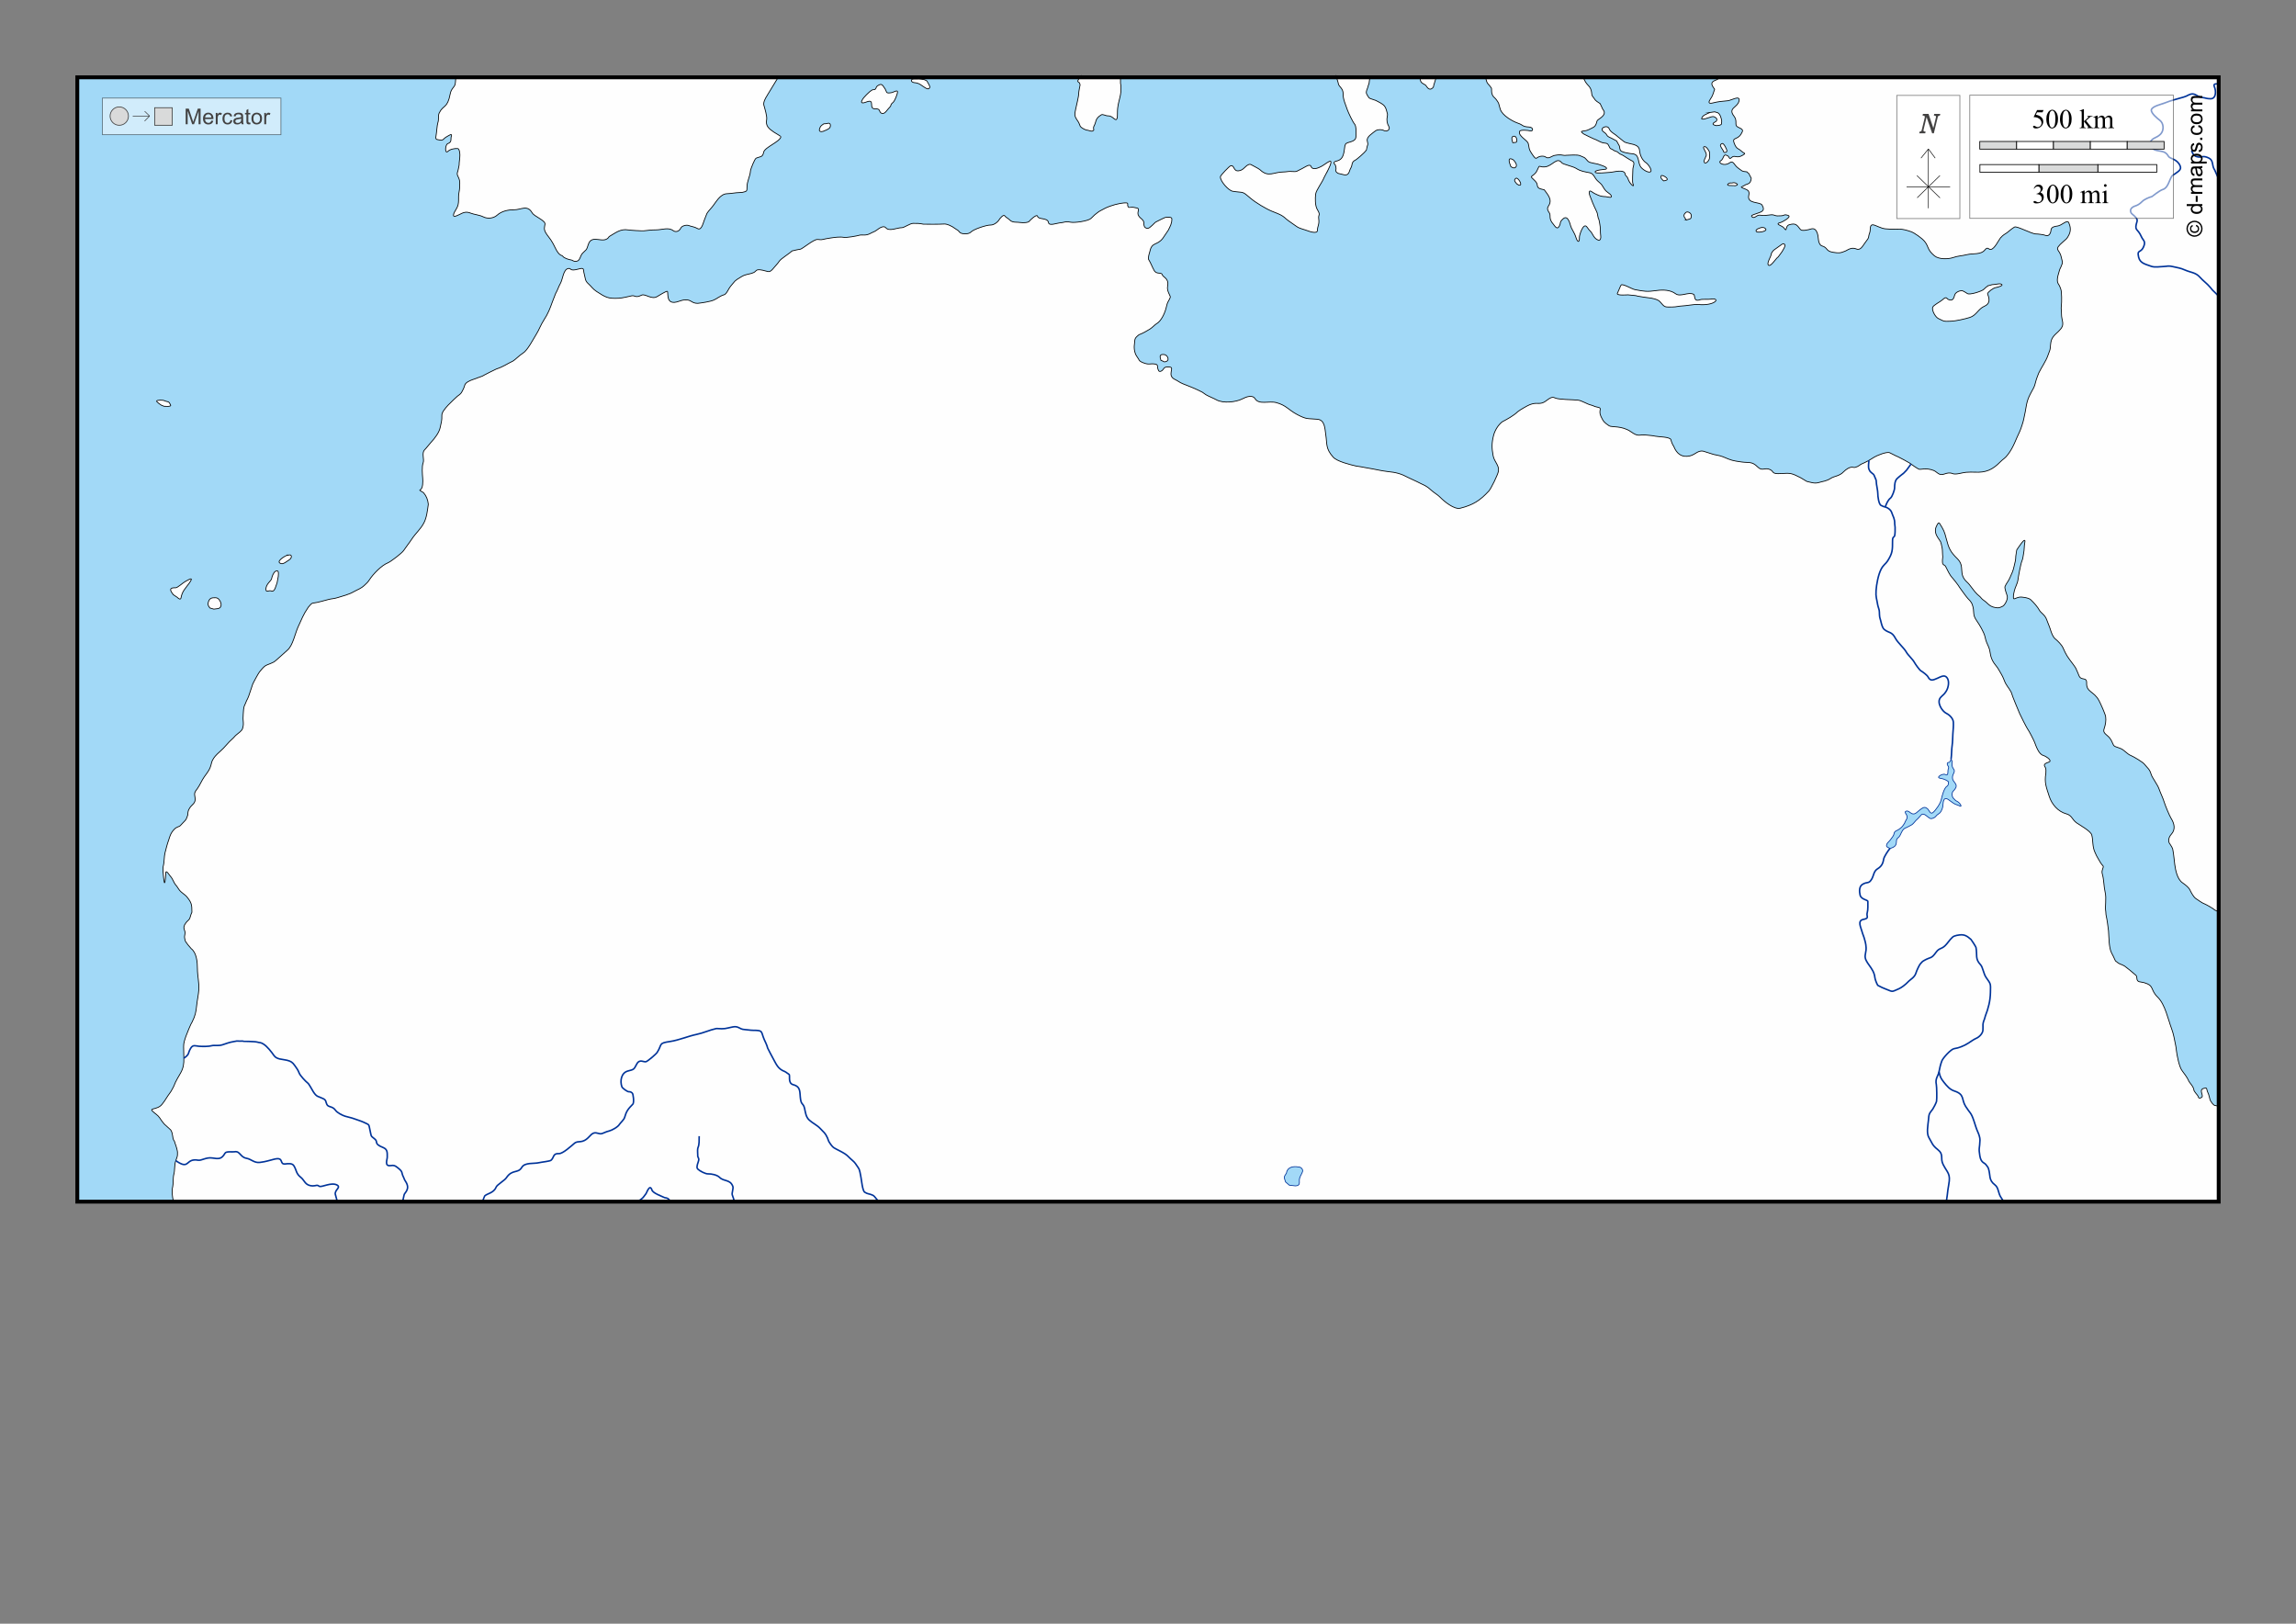 <?xml version="1.0" encoding="UTF-8"?>
<!DOCTYPE svg PUBLIC "-//W3C//DTD SVG 1.1//EN" "http://www.w3.org/Graphics/SVG/1.1/DTD/svg11.dtd">
<!-- Creator: CorelDRAW -->
<svg xmlns="http://www.w3.org/2000/svg" xml:space="preserve" width="297mm" height="210mm" version="1.1" style="shape-rendering:geometricPrecision; text-rendering:geometricPrecision; image-rendering:optimizeQuality; fill-rule:evenodd; clip-rule:evenodd"
viewBox="0 0 29700 21000"
 xmlns:xlink="http://www.w3.org/1999/xlink">
 <rect x="0" y="0" width="29700" height="21000" fill="#808080" stroke="none"/>
 <defs>
  <style type="text/css">
   <![CDATA[
    .str3 {stroke:black;stroke-width:10;stroke-miterlimit:3.864;stroke-opacity:0.502}
    .str6 {stroke:black;stroke-width:50;stroke-miterlimit:22.926}
    .str2 {stroke:#003399;stroke-width:20;stroke-miterlimit:22.926}
    .str7 {stroke:#434242;stroke-width:10;stroke-miterlimit:22.926}
    .str0 {stroke:black;stroke-width:10;stroke-miterlimit:22.926}
    .str4 {stroke:black;stroke-width:10;stroke-miterlimit:3.864}
    .str1 {stroke:#003399;stroke-width:10;stroke-miterlimit:22.926}
    .str8 {stroke:#2B2A29;stroke-width:7.62;stroke-miterlimit:22.926}
    .str5 {stroke:black;stroke-width:7.62;stroke-miterlimit:22.926}
    .fil2 {fill:none}
    .fil1 {fill:#FEFEFE}
    .fil8 {fill:#D9DADA}
    .fil0 {fill:#A2D9F7}
    .fil6 {fill:#FEFEFE;fill-rule:nonzero}
    .fil5 {fill:#D9DADA;fill-rule:nonzero}
    .fil7 {fill:#434242;fill-rule:nonzero}
    .fil4 {fill:black;fill-rule:nonzero}
    .fil3 {fill:#FEFEFE;fill-rule:nonzero;fill-opacity:0.502}
   ]]>
  </style>
 </defs>
 <g id="Plan_x0020_1">
  <rect class="fil0" x="1000" y="999.99" width="27700" height="14541.47"/>
  <g>
   <path class="fil1" d="M2244.54 15541.47c-14.42,-55.03 -25.41,-137.12 -10.34,-193.81 7.81,-29.4 3.02,-118.53 14.07,-157.76 16.04,-56.9 5.05,-120.72 25.61,-178.88 23.33,-65.95 21.93,-48.36 21.93,-112.59 0,-14.99 -21.33,-90.4 -28.69,-104.18 -9.73,-18.23 0.99,-17.47 -20.49,-49.61 -16.44,-24.58 -8.32,-86.27 -38.04,-130.63 -1.26,-1.87 -70.9,-63.58 -79.94,-72.62 -12.5,-12.48 -26.74,-32.17 -37.9,-46.45 -41.36,-65.43 -47.13,-64.76 -101.29,-108.57 -82.23,-66.51 46.61,-21.79 109.56,-107.63 21.99,-29.98 41.52,-54.26 59.96,-86.55 14.06,-24.63 57.66,-77.57 67.8,-103.48 3.98,-10.18 17.23,-26.85 25.61,-50.17 20.79,-57.94 57.08,-112.36 86.55,-165.93 32.76,-59.53 42.04,-118.6 39.41,-185.45 -1.91,-48.62 -2.03,-99.95 -3.17,-149.25 -1.16,-50.43 14.95,-90.59 29.91,-136.17 9.73,-29.64 67.95,-170.83 80.88,-185.07 39.06,-78.8 49.32,-125.47 57.74,-210.02 6.89,-69.21 23.54,-139.03 28.11,-206.13 6.08,-89.35 -18.05,-177.97 -18.05,-272.85 0,-81.49 -9.92,-205.07 -80.46,-258.53 -7.67,-5.82 -75.61,-88.04 -78.15,-104.32 -5,-32.13 -13.57,-37.39 -3.87,-78.67 15.19,-64.65 -46.22,-73.28 16.3,-154.79 26.31,-34.29 43.17,-25.5 57.32,-87.12 1.44,-6.28 14.62,-41.92 17.76,-46.39 0.44,-103.8 -7.51,-127.56 -69.32,-203.4 -15.48,-19.01 -69.79,-53.16 -89,-77.72 -24.7,-31.57 -25.7,-42.68 -55.14,-76.07 -18.95,-21.49 -37.77,-80.95 -63.27,-105.27 -6.32,-6.03 -56.26,-86.21 -60.48,-51.83 -0.55,4.51 -6.99,152.45 -19.56,131.86 -4.29,-7.03 -16.96,-129.76 -16.96,-143.01 0,-28.47 -2.58,-57.08 6.19,-85.05 8.61,-27.45 8.05,-113.75 19.19,-156.38 14.69,-56.26 27.84,-113.94 48.47,-168.53 8.93,-23.62 8.78,-35.31 22.73,-66.14 15.34,-33.92 44.98,-75.94 78.57,-93.6 57.36,-30.18 21.49,4.34 77.44,-55.52 49.6,-53.07 42.08,-35.04 66.57,-104.46 4.35,-52.42 4.31,-58.49 28.25,-96.34 27.12,-42.86 80.26,-56.87 66.01,-132.29 -11.48,-60.77 -4.35,-67.54 33.07,-118.21 27.98,-37.9 57.39,-108 87.78,-149.96 44.1,-60.9 74.54,-95.36 91.1,-171.71 21.66,-99.92 119.59,-150.05 180.25,-223.81 29.43,-35.78 69.17,-75.39 103.89,-106.34 13.61,-12.13 20.87,-26.38 40.91,-41.49 20.62,-15.55 68.42,-52.06 76.07,-74.27 25.08,-72.77 3.46,-94.94 9.93,-169.76l0.42 -15.59c4.47,-44.61 0.8,-89.16 22.07,-128.98 9.64,-18.06 18.57,-50.38 34.29,-75.5 13.9,-22.18 51.92,-153.55 66.43,-189.79 9.05,-22.59 74.07,-140.93 86.52,-156.39 87.03,-108.14 73.65,-74.94 184.68,-128.85 23.03,-11.18 147.21,-129.18 178.17,-155.01 70.66,-58.93 99.36,-217.4 138.1,-300.73 42.83,-92.11 68.65,-162.79 128.8,-249.51l2.65 -4.3c28.43,-29.84 35.52,-50.65 66.14,-54.43 68.22,-8.42 134.44,-31.58 202.17,-47.68 38.2,-9.07 68.22,-8.3 111.6,-22.49 73.33,-23.98 140.56,-37.05 210.3,-77.15 50.13,-28.82 91.12,-38.45 137.25,-82.68 27.96,-26.82 40.15,-35.25 62.7,-69.74 49.56,-75.8 154.99,-185.4 238.4,-219.51 39.71,-16.23 182.84,-126.31 205.06,-159.83 32.7,-49.36 70.26,-94.25 104.18,-146.23 50.73,-77.76 111.13,-124.13 156.95,-209.45 36.96,-68.8 46.85,-161.48 57.74,-239.92l0.28 -3.73c-5.86,-57.11 -24.21,-105.73 -61.61,-148.41 -5.76,-6.57 -57.93,-31.54 -47.53,-35.15 42.97,-14.93 39.49,-114.18 36.52,-151.99 -4.27,-54.4 -12.76,-151.41 6.05,-200.09 17.21,-44.57 -22.43,-126.14 18.61,-167.16 24.09,-24.08 58.43,-71.07 85.14,-99.88 47.09,-50.79 104.89,-124.81 117.69,-193.9 13.8,-74.42 22.09,-74.69 20.42,-155.07 -1.39,-67 152.97,-198.8 200.09,-244.03 56.06,-38.2 53.88,-47.35 81.61,-102.53 17.02,-33.9 6.78,-55.65 53.56,-84.19 44.04,-26.86 87.82,-34.63 136.03,-55.28 23.14,-9.91 53.32,-15.47 73.84,-30.85 5.38,-4.03 153.66,-78.24 160.69,-80.46 86.03,-27.18 134.87,-64.68 214.41,-102.67 21.19,-10.13 89.34,-79.39 129.97,-103.09 57.56,-33.59 133.47,-182.78 170.99,-242.52 36.9,-58.77 58.45,-123.85 100.07,-187.29 52.91,-80.65 77.27,-145.55 109.57,-235.39 12.32,-34.28 27.71,-70.84 40.91,-105.26 24.66,-41.01 37.25,-87.79 61.33,-129.55 33.76,-58.57 36.27,-191.38 110.65,-194.57 29.57,-1.27 10.99,38.85 120.29,8.7 88.68,-24.45 60.27,3.89 78.15,64.91 15.22,51.96 7.08,84.71 53.34,124.83 35.42,30.72 57.81,68.8 105.83,99.65 116.02,74.51 144.16,95.12 287.74,87.35 47.72,-2.58 118.41,-20.62 166.31,-31.13 43.77,-9.61 45.73,32.63 128.28,-8.69 46.16,-23.11 132.16,64.24 204.25,16.53 13.57,-8.98 121.51,-74.5 129.26,-66.28 16.47,17.45 -28.61,194.02 149.96,129.12 49.53,-18 107.57,-30.57 154.17,-1.51 31.48,19.64 51.29,27.97 89.3,27.97 47.19,-4.94 158.16,-21.4 205.32,-41.48 45.41,-19.33 79.95,-53.86 136.27,-69.69 31.96,-8.99 58.39,-81.89 80.74,-107.11 69.81,-78.73 36.61,-61.91 137.54,-123.46 68.5,-41.77 99.65,-28.95 162.62,-55.94 40.87,-17.51 19.26,-50.89 118.07,-30.33 84.29,17.54 83.17,42.44 148.69,-37.61 24.38,-29.8 43.86,-47.52 66.01,-80.61 21.72,-32.47 133.24,-99.11 162.62,-130.91 21.01,-4.72 76.26,-19.52 104.18,-21.36 29.75,-1.95 171.28,-127.47 224.75,-127.47 36.27,0 39.28,8.75 81.74,-2.89 28.7,-7.86 150.58,-26.43 178.4,-27.02 33.03,-0.71 45.56,-3.13 80.23,2.22 41.68,6.44 163.81,-16.02 207.7,-28.11 31.01,-8.55 77.34,11.7 138.05,-22.35 40.26,-22.57 50.42,-17.37 96.15,-53.15 23.86,-18.66 78.76,-52.24 104.23,-19.75 40.66,51.88 152.3,-2.82 203.4,-1.09 34.67,1.18 106.76,-56.22 149.92,-56.22 56.13,0 75.63,-0.93 131.48,10.49 10.71,2.18 241.43,1.25 261.84,-1.8 43.01,-6.42 117.39,32.67 149.64,59.11 66.24,39.1 37.6,32.79 64.91,52.91 26.68,19.65 109.74,22.96 138.48,-8.26 33.21,-36.07 202.12,-92.31 255.47,-90.95 42.05,1.07 93.96,-38.42 113.3,-73.62 4.6,-8.38 51.48,-66.61 67.94,-46.3 23.09,28.48 36.55,25.26 66.1,55 39.21,39.46 89.7,23.29 145.38,33.07 21.39,3.76 94.92,3.25 107.95,-17.76 6.56,-10.57 96.61,-98.16 105.7,-64.22 13.03,48.69 132,14.31 141.93,82.12 6.94,47.36 105.95,7.77 138.1,5.25 75.03,-5.87 71.2,-24.58 152.14,-9.5 49.4,9.2 215.97,-14.43 256.03,-46.73 24.74,-19.95 43.26,-45.04 72.1,-65.34 20.32,-14.31 26.98,-23.27 53.15,-36.76 47.73,-24.59 69.83,-39.8 124.02,-58.73 56.44,-19.71 76.5,-23.66 133.81,-35.95 154.87,-24.6 62.76,17.9 111.22,52.49 0.48,0.35 52.93,-6.66 69.02,0 23.17,9.6 66.41,-3.61 51.69,46.73 -25.76,88.1 72.34,92.31 72.34,152.56 0,36.16 5.05,69.39 50.03,70.68 27.81,0.8 91.87,-75.63 102.1,-80.46 21.8,-10.3 117.07,-61.75 132.72,-61.75 21.77,0 77.3,-10.68 77.3,21.49 0,61.47 -21.01,92.12 -45.88,144.58 -1.48,3.12 -67.22,99.96 -71.67,105.69 -74.31,95.53 -139.02,44.17 -165.51,164 -9.96,45.03 -19.56,48.66 -19.56,104.98 32.81,54.46 44.67,93.79 73.18,145.38 32.19,58.25 93.79,16.6 105.84,56.36 10.52,34.72 89.96,44.47 68.6,148.03 -13.5,65.48 42.13,126.7 34.73,144.67 -25.87,62.78 -33.63,45.16 -51.92,128.04 -14.58,66.05 -62.51,176.94 -124.17,211.52 -22.98,12.89 -55.29,50.18 -87.5,70.54 -43.38,27.42 -92.83,54.62 -141.13,72.76 -66.32,52.24 -49.17,55.43 -59.96,130.64 -7.2,50.18 5.25,117.14 36.81,157.1 30.19,38.24 13.68,49.21 75.93,74.27 81.07,32.64 89.74,5.75 157.09,17.91 48.64,8.77 15.35,33.63 45.21,86.41 11.29,19.95 46.56,2.06 58.03,-18.33 20.01,-35.57 45.84,-31.79 83.33,-29.76 73.77,3.98 -46.47,109.55 74.85,163.71 31.38,14 51.21,34.14 94.69,51.83 65.31,26.57 134.83,51.7 198,82.25 63.65,30.06 53.71,25.53 101.02,59.53 18,12.94 104.58,48.17 135.74,66.01 86.56,49.56 254.88,31.28 339.85,-13.66 44.75,-23.67 127.48,-55.2 161.58,0.14 50.35,81.72 178.67,24.85 273.33,50.04 131.16,34.9 156.88,94.5 273.23,155.44 124.5,65.21 128.69,47.86 259.1,59.82 96.72,8.86 96.14,118.24 107.72,194.89 20.02,132.52 -3.14,180.99 95.35,294.02 49.73,57.09 224.04,99.61 296.99,116.04 72.52,9.55 147.38,27.43 221.22,38.32 23.84,3.51 56,12.3 85.09,16.82 38.3,5.94 63.11,12.36 103.7,16.39 108.18,10.76 171.51,27.27 266.71,78.38 35.73,19.18 73.78,32.07 113.02,53.06 80.38,43.01 110.65,43.62 182.18,109.28 37.41,34.35 79.33,54.48 118.26,94.12 51.3,52.24 180.31,159.04 257.68,139.33 165.5,-42.16 254.57,-97.54 370.42,-223.24 28.55,-30.96 114.92,-209.42 122.8,-252.73 14.54,-79.99 -52.59,-120.48 -68.23,-203.96 -18.37,-98.07 -19.08,-164.55 6.05,-262.08 16.47,-63.9 58.18,-132.31 109.57,-174.2 65.11,-34.51 149.08,-79.72 202.17,-131.2 19.06,-18.49 128.98,-81.6 157.47,-92.04 84.35,-30.92 98.63,-6.29 157.95,-21.5 59.48,-15.25 106.29,-96.34 165.36,-66.14 46.96,24 236.42,21.53 299.17,29.34 54.22,6.74 114.94,51.7 172.26,64.48 23.42,5.23 41.15,19.52 77.3,25.52 77.32,12.83 7.62,34.92 47.81,121.28 31.81,68.34 45.97,79.93 106.69,121.24 29.59,20.13 164.78,-5.34 280.27,75.93 107.97,75.97 100.06,29.2 215.4,44.65 39.99,5.35 56.54,3.59 100.35,13.23 42.38,9.32 194.05,6.84 202.69,47 5.48,25.48 20.89,63.44 35.95,84.06 39.13,98.13 105.85,148.89 212.19,122.94 74.27,-18.13 108.25,-88.3 196.55,-51.84 17.13,7.08 58.3,16.41 83.63,26.46 36.57,14.52 97.57,17.35 145.7,37.9 110.58,47.2 120.47,49.8 239.88,66.85 96.01,13.7 132.43,-11.27 208.5,64.73 60.97,60.91 90.2,0.41 160.4,33.78 54.33,25.83 12.48,60.31 143.49,50.98 128.08,-9.12 139.3,-1.46 249.56,53.34 26.29,13.06 50.51,32.38 79.9,47.96 53.77,12.44 101.16,31.51 155.58,15.3 58.76,-17.5 97.45,-16.98 154.08,-53.34 52.24,-33.54 111.81,-27.15 168.76,-86.51 28.43,-29.63 82.72,-69.24 125.58,-56.78 28.04,8.14 75.74,-20.73 95.49,-38.61 75.19,-32.22 108.62,-51.65 174.44,-93.41 29.95,-19 160.77,-74.05 199.57,-56.93 31.57,13.93 75.38,39.8 108.71,52.64 13.63,5.24 144.54,75.42 151.05,81.73 10.82,10.49 104.52,73.91 118.5,78.39 27.84,8.9 89.94,-22.58 191.16,16.82 45.83,17.83 66.44,73.58 141.22,44.79 31.12,-11.99 69.51,-18.94 100.45,-5.39 44.85,19.65 128.66,-12.9 177.5,-16.11 51.04,-1.95 63.89,-3.83 110.94,-1.52 145.08,7.13 229.41,-29.17 331.82,-133.66 37.29,-38.05 58.7,-41.94 99.07,-95.62 75.79,-100.81 99.42,-191.33 153.93,-302.06 11.3,-22.96 45.69,-127.92 49.47,-153.83 3.95,-26.99 14.03,-59.98 19.33,-92.98 25.39,-158.36 34.04,-176.76 112.02,-317.78 14.5,-26.23 25.04,-91.53 41.77,-130.83 6.68,-15.7 14.41,-38.03 20.93,-54.95 34.02,-72.18 93.22,-151.55 120.71,-232.32 28,-82.23 25.4,-47.31 33.08,-138.62 7.37,-87.57 43.1,-112.36 100.96,-167.02 99.82,-94.28 36.76,-125.02 39.6,-236.8 0.94,-36.82 -7.76,-50.73 -1.23,-98.94 5.04,-37.26 5.87,-176.59 -7.04,-210.29 -13.37,-34.89 -10.83,-36.02 -33.08,-70.68 -20.01,-31.17 -11.08,-87.27 0,-119.49 10.42,-30.29 14.83,-65.13 31.42,-91.75 34.8,-78.98 21.73,-61.8 6.05,-137.69 -22.33,-108.12 -107.24,-79.09 27.17,-196.63 39.98,-34.96 48.51,-36.14 74.41,-89.02 25.37,-51.77 20.04,-102.04 -2.22,-154.21 -20.62,-48.35 -89.14,35.18 -147.32,41.76 -34,3.84 -80.89,11.55 -83.62,52.92 -2.76,41.9 -28.64,90.12 -78.01,66.01 -14.79,-7.23 -95.39,-17.07 -114.66,-16.4 -54.95,1.91 -248.58,-107.19 -279.47,-89.3 -40.75,23.61 -58.24,44.85 -96.86,73.19 -33.91,24.88 -47.67,25.63 -77.43,60.19l-5.25 3.88c-27.05,35.65 -78.2,144.89 -125.77,151.99 -31.14,4.65 -39.6,-41.48 -75.98,4.82 -53.44,68.02 -156.53,42.9 -235.62,63.12 -62.17,15.89 -114.45,15.2 -174.48,36.38 -66.69,23.54 -187.54,25.45 -243.66,-21.36 -97.67,-81.46 -70.82,-116.32 -127.84,-187.14 -31.12,-38.66 -129.93,-109.94 -175.72,-125.54 -129.12,-43.97 -143.77,-30.76 -275.07,-32.93 -92.61,-1.53 -109.61,-16.67 -189.32,-48.23 -81.93,-32.45 -54.28,53.25 -68.79,91.66 -27.56,72.97 4.45,50.22 -57.17,127.56 -31.26,39.24 -59.23,108.94 -114.67,86.41 -56.82,-23.09 -93.68,-1.01 -141.78,25.24 -69.86,29.32 -87.28,28.5 -162.06,17.1 -97.8,-14.92 -63.54,-60.35 -144.15,-82.83 -27.7,-7.72 -42.65,-54.83 -44.37,-79.37 -3.79,-54.01 -18.07,-164.26 -96.33,-139.33 -26.8,8.53 -116.88,32.5 -136.97,6.19 -46.24,-60.53 -61.61,-85.81 -146.61,-60.19 -52.76,15.9 -21.96,106.46 -64.92,42 -23,-34.52 -136.52,-49.64 -38.46,-73.85 9.16,-2.26 148.98,-72.55 88.64,-90.52 -57.77,-17.21 -35.91,4.43 -92.32,5.9 -43.73,1.14 -49.12,5.68 -91.94,-9.92 -35.35,-12.88 -103.78,15.97 -165.8,2.88 -60.18,-12.7 -76.4,53.95 -116.55,19.33 -20.54,-17.71 34.35,-31.02 51.35,-37.61 62.47,-24.24 130.29,-30.05 80.79,-113.73 -26.71,-45.16 -199.74,-11.45 -172.12,-126.48 20.22,-84.19 -56.11,-71.98 -99.21,-106.4 0.59,-2.3 27.29,-10.26 39.25,-18.9 40.91,-29.54 79.05,-7.51 92.09,-88.44 2.04,-12.63 -17.05,-32.38 -25.37,-56.37 -6.68,-19.26 -23.87,-19.69 -31.56,-33.07 -69.08,-3.83 -64.84,-15.49 -116.98,-52.07 -49.83,-34.96 -54.49,-102.52 -110,-62.03 -63.2,46.1 -154.49,-2.05 -111.59,-27.98 47.8,-28.89 25.83,-102.14 91.33,-64.63 24.69,14.14 15.12,54.8 51.54,20.27 42.22,-40.02 66.17,28.78 160.55,-40.11 21.28,-15.54 -6.92,-13.2 -34.87,-40.54 -41.16,-40.29 -61.72,-20.7 -93.26,-101.54 -31.58,-80.92 38.9,-42.17 85.13,-114.81 38.41,-60.33 29.35,-62.9 -40.63,-96.85 -45.47,-22.06 0.64,-77.68 -45.45,-136.68 -88.69,-113.54 48.21,-107.61 64.73,-207.42 11.27,-68.11 -106.92,1.42 -145.95,4.96 -83.41,7.56 -116.2,9.4 -201.17,29.91 -48.43,11.68 -52.49,-10.89 -26.32,-48.53 34.67,-49.86 36.83,-75.94 56.22,-130.21 -48,-63.51 -54.79,-91.11 18.9,-119.63 4.42,-1.71 6.36,-3.74 10.87,-4.39l46.3 -30.15 6443.88 0 0 10793.7 -49.22 -23.15c-11.98,-13.32 -104.97,-68.45 -125.25,-76.21 -50.66,-19.39 -78.78,-46.81 -121.71,-73.33 -26.99,-16.68 -61.22,-79.96 -74.65,-109.66 -15.56,-34.39 -65.43,-72.05 -96.33,-93.17 -67.73,-46.29 -90.32,-160.4 -100.88,-237.56 -9.54,-69.77 -11.35,-121.69 -25.23,-193.9 -0.54,-12.79 -26.1,-57.33 -35.29,-68.08 -33.3,-39 -15.83,-93.66 15.88,-128.14 58.47,-63.57 38.86,-140.75 -3.17,-207.22 -20.44,-32.33 -75.09,-164.54 -86.13,-201.79 -17.99,-60.67 -50.09,-122.74 -69.88,-179.4 -19.25,-55.12 -87.92,-143.66 -100.44,-184.55 -22.52,-73.52 -41.99,-76.6 -88.08,-133.8 -18.73,-25.13 -135.36,-95.31 -168.1,-108.57 -67.15,-27.2 -87.97,-77.62 -153.13,-99.36 -95.93,-32.01 -66.21,-22.52 -107.2,-99.79 -42.63,-80.36 -117.04,-80.18 -92.46,-151.99 16.76,-48.98 26.91,-103.47 19.27,-155.17 -5.51,-37.32 -67.14,-172.43 -86.51,-208.5 -66.15,-123.22 -163.98,-106.41 -159.45,-226.55 3.16,-83.83 -68.4,-26.56 -97,-90.66 -16.45,-36.87 -22.73,-59.08 -43.42,-101.3 -16.54,-26.09 -22.5,-34.47 -41.21,-59.25 -64.97,-86.09 -81.45,-107.74 -124.16,-204.53 -16.43,-37.24 -66.09,-87.88 -98.41,-113.68 -34.99,-27.92 -51.83,-82.74 -65.16,-124.73 -15.64,-49.3 -33.36,-84.35 -48.76,-128.79 -19.04,-55 -75.15,-86.9 -89.44,-113.16 -27.65,-50.81 -74.25,-102.48 -116.46,-142.21 -25.29,-23.8 -117.31,-38.15 -147.03,-31.85 -72.7,15.43 -80.18,53.13 -74.7,-32.65 2.4,-6.54 8.25,-37.75 10.34,-47.43 9.42,-43.49 42.55,-103.51 45.88,-135.46 4.65,-44.59 37.14,-219.5 52.92,-253.24 13.69,-29.27 15.76,-73.05 21.92,-100.88 9.21,-41.55 6.75,-98.97 13.89,-131.06 25.64,-115.1 -103.6,90.93 -103.61,90.95 -1.18,2.24 -11.65,72.58 -11.71,77.58 -0.73,56.98 -9.38,76.71 -20.94,128.42 -16.39,73.32 -27.24,87.05 -54.99,152.13 -21.81,51.16 -46.36,70.54 -63.92,114.39 -7.53,18.78 20.28,96.84 28.11,119.06 14.49,41.15 -30.25,123.86 -59.82,136.83 -43.89,19.26 -47.39,23.19 -91.8,15.73 -84.21,-14.15 -96.38,-57.55 -151.28,-93.41 -27.91,-18.23 -38.18,-39.69 -51.98,-50.6 -43.72,-34.57 -69.44,-68.15 -103.75,-113.96 -18.26,-23.24 -35.29,-48.64 -57.46,-68.46 -126.87,-113.44 -19.86,-200.27 -130.92,-308.43 -88.55,-86.24 -108.8,-133.75 -139.19,-250.69 -26.79,-103.1 -32.88,-114.83 -88.87,-204.34 -14.88,-23.8 -38.3,35.39 -43.84,47.29 -18.44,39.62 -7.72,91.53 15.45,127.71 52.27,81.62 39.83,41.53 62.41,144.95 5.01,23 3.67,81.44 5.81,90.43 6.25,26.17 -4.54,56.44 -2.22,82.69 3.48,39.44 -3.23,28.38 38.18,59.39 32.56,59.02 49.64,111.5 96.61,160.11 5.39,5.57 64.74,80.15 67.53,86.71 5.69,13.4 110.47,156.5 124.82,171.13 25.26,25.75 39.92,39.78 56.65,73.18 39.72,108.48 -4.21,126.17 59.81,216.91 35.16,49.83 92.91,146.73 106.78,205.9 16.39,69.91 20.65,71.29 47.81,134.33 28.64,66.46 10.18,120.62 69.89,208.5 20.84,30.68 41.29,49.31 61.46,85.7 25.58,46.16 46.76,74.99 66.57,127.76 31.28,83.32 56.6,91.95 93.69,161.92 28.26,89.67 74.27,187.88 109.42,276.86 8.3,20.99 91.3,184.68 103.05,199.76 17.16,22.03 77.61,139.52 88.5,167.45 20.51,52.64 54.35,157.82 113.53,173.4 25.77,6.78 98.64,49.89 86.28,77.15 -6.79,14.96 -98.23,21.33 -64.64,69.45 19.39,27.78 11.4,54.7 12,84.34 -21.56,123.67 7.2,183.09 43.56,298.36 32.44,102.83 114.08,197.46 220.18,225.84 74.56,19.95 74.79,75.89 135.22,117.84 46.15,32.04 180.74,104.94 194.7,156.01 19.43,71.09 4.92,146.72 42.72,227.49 17.84,38.13 19.06,45.01 43.27,84.05 14.75,24.93 35.64,65.01 58.02,85.85 20.04,18.66 -23.9,53.98 -7.84,105.98 21.36,69.18 19.64,163.14 36.38,234.01 21.17,89.66 -4.43,183.97 8.93,254.62 3.43,18.16 -0.77,29.81 6.61,58.3 7.43,28.64 26.2,157.46 28.54,188.52 6.07,80.64 4.39,213.97 37.46,282.34 17.53,36.24 36.91,68.71 51.84,106.69 62.51,54.57 61.16,33.67 117.4,66.57 14.04,8.21 110.83,87.24 120.58,97.28 20.25,20.87 38.38,18.96 39.69,61.47 1.74,56.37 49.45,43.94 92.6,56.37 138.43,39.85 75.97,90.69 177.22,188.61 96.06,92.89 134.36,288.49 180.68,411.09 26.86,71.11 36.82,144.29 52.49,218.14 3.2,15.09 7.53,42.92 8.13,58.02 6.7,58.98 35.87,217.23 76.06,265.95 14.66,17.77 71.53,96.9 78.15,117.7 12.02,37.79 69.97,79.2 73.85,136.82 24.44,40.72 36.02,46.02 52.62,71.99 1.88,2.94 2.47,44.58 46.3,15.69 36.81,-24.27 -62.36,-114.7 56.65,-120.3 12.21,-0.58 11,38.47 24.94,60.9 11.99,19.3 24.49,89.7 31.28,100.73 17.9,29.09 24.14,39.97 51.26,61.62l55.85 11.57 0 1234.2 -26455.46 0zm-3.08 -7850.4c-51.45,-66.65 -48.74,-91.09 31.56,-89.3 24.35,0.54 94.11,-66.35 130.08,-84.76 43.17,-22.11 109.74,-65.56 45.21,24.81 -49.81,69.74 -91.19,102.32 -106.4,189.07 -6.39,36.42 -36.86,5.44 -50.84,-6.75l-49.61 -33.07zm472.94 171.98c-20.93,-31.19 -29.93,-42.21 -19.42,-76.21 17.03,-55.09 46.18,-56.09 92.61,-56.09 37.54,0 61.76,38.18 70.26,70.68 9.77,37.39 -9.15,71.1 -50.41,71.4 -7.92,0.05 -35.71,5.51 -41.77,5.1l-51.27 -14.88zm884.7 -405.15c3.16,-36.98 12.3,-98.99 -39.68,-66.57 -18.71,11.67 -42.93,66.3 -44.51,88.07 -2.44,33.69 -78.85,72.33 -74.7,145.81 2.43,43.05 36.13,4.57 69.6,18.32 46.68,19.2 59.94,-76.41 72.33,-99.64 1.41,-2.64 1.5,-3.77 2.08,-6.61l14.88 -79.38zm104.18 -272.85c-21.54,10.92 -146.02,81.21 -66.57,104.6 30.56,9 76.47,-31.67 103.09,-47.81 47.01,-28.49 34.91,-85.35 -15.02,-58.44l-21.5 1.65zm-1618.08 -1945.52c-3.48,-2.78 -62.87,-40.84 -59.11,-52.92 4.26,-13.66 78.82,-14.67 100.59,-4.39 47.7,22.52 52.97,-3.02 80.47,57.31 11.03,24.2 -77.71,14.88 -85.57,14.88l-36.38 -14.88zm3812.5 -4239.53c-6.34,36.21 -3.61,61.55 -10.35,90.13 -9.28,39.31 -50.41,53.78 -63.64,124.4 -36.32,193.76 -90.23,137.08 -142.92,248.37 -16.99,35.87 -0.48,78.95 -17.49,126.72 -9.35,26.28 -16.15,134.89 -24,174.34 -10.06,50.62 21.78,38.73 55.57,47.96 36.85,10.06 46.42,-25.92 86.5,-45.31 14.5,-7.02 75.49,-52.9 56.8,-3.45 -12.07,31.93 13.01,74.08 -45.22,94.26 -36.06,12.49 -40.38,139.62 0.43,100.44 30.74,-29.52 86.29,-38.94 127.04,-36.52 23.36,1.39 28.54,65.5 28.54,83.68 0,48.58 -9.92,84.16 -9.92,129.78 -7.06,31.71 -10.51,62.45 -21.08,92.47 -16.61,47.21 29.35,62.51 29.35,139.05 0,38.83 -1.2,83.2 -9.5,120.85 -16.07,72.82 10.39,140.93 -32.28,209.73 -37.32,60.19 -79.81,138.8 34.08,79.24 56.27,-29.43 90.31,-43.39 151.56,-18.48 38.86,15.81 113.77,23.31 159.84,46.73 55.71,28.32 133.79,20.97 181.24,-22.58 54.37,-49.91 140.46,-69.52 212.75,-68.23 96.67,1.72 176.13,-71.84 240.35,41.34 24.03,42.36 170.58,96.77 164.51,143.44 -5.71,43.93 -17.56,60.38 7.47,108.34 18.02,34.54 64.15,83.11 89.72,131.06 9.01,16.89 27.15,49.18 33.88,65.3 57.99,120.49 85.8,89.78 101.44,113.68 14.04,21.47 77.25,41.69 103.61,44.93 28.43,3.49 24.42,21.7 67.37,18.19 52.38,-4.28 48.32,-69.6 83.11,-105.69 57.47,-59.63 46.13,-27.64 73.33,-112.02 47.18,-146.42 203.08,9.36 270.63,-102.96 80.28,-45.97 145.87,-103.5 245.87,-85.42 24.77,4.48 175.7,13.86 201.7,11.43 62.32,-5.8 91.26,-12 156.39,-12 81.47,0 161.72,-37.41 223.67,9.5 35.45,26.85 80.63,6.76 98.41,-33.02 13.42,-30.02 74.19,-43.85 102.76,-32.7 41.22,16.08 69.32,13.65 114.44,39.26 51.03,28.98 71.16,-70.87 86.65,-108.28 45.85,-110.74 14.28,-68.99 98.41,-167.31 53.49,-62.5 103.7,-173.55 198.02,-175.43 55.55,-1.11 99.18,-13.67 160.26,-14.74 10.88,-0.19 22.21,-1.29 33.21,-1.8 61.92,-14.88 62.84,-13.16 62.84,-69.17 0,-78.31 39.44,-135.3 44.51,-208.07 1.76,-25.34 55.13,-157.4 73.33,-165.5 53.66,-23.89 84.01,-7.26 97.56,-77.07 12.6,-64.95 213.88,-135.29 222.96,-201.18 0.76,-5.47 -79.43,-51.15 -88.59,-57.45 -65.63,-45.16 -112.09,-78.68 -95.53,-164.27 7.75,-40.07 -24.25,-143.63 -35.96,-185.07 -10.65,-37.7 21.62,-93.69 41.34,-123.89l6.62 -11.71 137.25 -225.3 -4168.84 0zm4758.36 601.51c-38.62,26.87 -44.09,30.11 -55.8,69.88 -8.65,29.39 19.55,37.13 47.96,27.11 19.69,-6.94 66.2,-26.37 80.6,-40.77 22.12,-22.11 18.51,-73.88 -21.35,-62.84 -8.62,2.39 -14.73,4.96 -23.29,4.96l-28.12 1.66zm795.41 -448.14c-37.16,-53.29 -42.26,-82.45 -100.87,-42.71 -22.82,15.46 -15.98,53.53 -51.27,49.18 -25.35,-3.13 -75.11,50.79 -95.49,70.03 -35.4,33.41 -116.57,135.42 4.26,89 123.36,-47.39 14.11,94.89 118.91,89.3 71.57,-3.82 35.98,47.03 82.84,58.97 38.27,9.75 67.42,-50 97.98,-79.09 30.95,-29.46 0.46,-28.19 43.42,-62.7 23.37,-18.78 58.97,-109.9 58.97,-138.63 0,-26.05 -55.44,6.03 -69.46,9.64 -15.93,4.1 -74.41,14.97 -74.41,-9.92l-14.88 -33.07zm507.67 -122.37c-81.28,-15.79 -63.42,-9.92 -136.83,-9.92 -49.81,0 -40.73,44.18 6.56,47.95 64.32,5.13 85.05,32.87 135.23,64.06 21.28,13.24 55.88,32.59 64.21,-8.26 2.02,-9.9 -32.61,-69.55 -39.41,-78.95l-29.76 -14.88zm3058.42 3630.58c-18.34,-58.96 -17.37,-80.79 41.2,-76.2 43.44,3.4 86.04,85.54 6.9,94.53 -6.36,0.72 -21.23,-3.57 -23.29,-10.06l-24.81 -8.27zm-1050.88 -3661.58c-55.33,89.08 -2.99,32.89 5.1,98.8 0.06,0.44 -18.33,84.99 -18.33,108.85 0,47.74 -28.31,147.08 -38.46,201.23 -12.79,68.25 -22.88,84.23 20.84,147.84 28.34,41.23 18.46,33.65 36.9,73.98 10.25,22.42 71.27,54.11 95.91,53.49 12.78,-0.32 62.7,29.54 80.51,-3.31 3.19,-5.88 -14.27,-21.24 6.05,-57.45 27.67,-49.33 7.2,-86.75 88.72,-137.25 23.97,-14.85 49.28,12.8 95.64,12.8 61.5,0 92.46,85.93 111.64,29.24 5.42,-16.02 1.72,-94.92 6.19,-128.04 5.61,-41.67 6.72,-48.82 17.1,-90.85 13.81,-55.86 28.94,-109.9 26.32,-168.05 -0.92,-20.4 1.38,-18.24 -2.74,-43.57 -1.06,-6.5 -4.19,-17.74 -3.88,-23.72l0 -73.99 -527.51 0zm3321.35 0c8.98,33.14 19.52,53.89 24.8,84.46 6.41,37.13 63.88,57.85 61.19,131.21 -2.4,65.57 33.16,140.97 54,202.68 11.75,34.78 72.71,163.82 94.83,187.01 23.74,24.9 18.64,128.83 16.67,165.51 -3.99,74.44 -118,58 -135.31,95.91 -2.35,5.15 -4.76,13.23 -7.04,18.33 -7.64,42.98 -8.43,83.29 -22.73,122.37 -20.55,56.17 -52.38,68.02 -102.95,81.03 -14.08,3.62 -23.19,22.54 -4.96,36.81 11.87,9.28 20.11,56.93 14.46,70.67 -8.66,21.04 16.37,46.43 41.77,49.47 37.65,4.5 98.74,41.29 124.44,-9.78 12.79,-25.41 11.38,-37.71 27.83,-65.58 22.58,-38.24 1.58,-74.63 61.33,-101.72 14.04,-6.37 119.71,-98.97 128.98,-115.33 15.26,-26.95 8.29,1.18 15.03,-38.6 8.12,-47.94 21.8,-31.95 6.47,-90.67 -14.09,-53.99 66.19,-98.55 101.25,-127.99 28.54,-23.96 85.09,-23.37 116.75,-6.24 34.23,18.53 85.08,-14.24 59.53,-55.37 -21.71,-34.95 -29.44,-85.42 -19.7,-124.83 2.94,-11.92 3.16,-22.34 3.16,-34.35 -23.15,-91.37 -28.35,-111.54 -112.02,-155.44 -43.03,-22.58 -36.11,-21.49 -84.76,-35.81 -50.68,-14.93 -43.1,-20.75 -70.02,-63.41 -21.44,-33.97 13.46,-76.67 18.76,-116.18 0.82,-6.08 4.64,-11.08 8.27,-16.11l11.57 -88.05 -431.6 0zm1079.83 0c6.97,74.37 21.24,68.81 72.76,100.86 10.58,6.58 41.99,89.06 95.49,32.41 6.63,-7.02 10.34,-21.08 10.34,-30.34l31.41 -102.93 -210 0zm-1197.24 1214.18c1.87,-3.97 83.89,-151.35 24.94,-126.24 -27.12,11.56 -70.3,47.16 -104.17,64.92 -33.94,17.79 -111.28,54.3 -132.01,0.43 -16.18,-42.05 -83.59,12.51 -115.19,26.83 -86.64,39.25 -48.31,43.05 -154.36,37.23 -21.59,-1.19 -56.36,6.76 -87.5,6.76 -126.85,0 -193.57,75.03 -302.47,-27.55 -19.8,-18.65 -81.4,-45.87 -111.65,-64.63 -46.33,-28.73 -92.07,52.31 -130.78,67.65 -114.6,45.41 -77.75,-74.18 -141.22,-53.91 -12.28,3.92 -128.68,121.48 -129.83,140.19 -3.47,56.33 104.83,178.82 158.75,187.52 150.11,24.24 115.12,-9.29 231.08,90.53 65.45,56.33 199.92,136.98 278.76,169.1 69.27,28.22 126.74,44.33 181.24,97.84 20.37,20.01 102.68,73.26 134.37,97 38.64,28.94 99.13,39.04 145,57.07 24.4,9.6 126.09,43.89 126.2,-5.38 0.14,-57.26 27,-73.58 16.82,-148.69 -8.81,-64.94 30.59,-39.43 -19.85,-123.88 -27.61,-46.23 -26.9,-144 -19.84,-197.21 6.64,-50.07 84.29,-150.21 108.72,-212.75 1.16,-2.99 3.47,-7.09 4.96,-10.07l38.03 -72.76zm2048.05 -1214.18c13.41,91.06 30.78,75.51 73.99,140.14 6.25,9.36 -14.78,83.16 44.78,128.14 10.7,8.08 43.04,53.55 48.24,68.93 8.75,25.87 11.26,48.07 22.17,78.66 28.17,78.98 155.7,153.45 232.07,179.03 62.86,21.05 50.3,44.1 138.91,47.81 62.61,2.62 56.77,63.72 12.42,49.75 -22.66,-7.14 -125.52,-17.41 -134.37,6.62 -22.09,59.98 100.45,112.23 112.03,157.52 14.84,58.07 3.16,66.72 40.96,123.74 81.61,123.08 41.85,39.69 143.44,39.26 58.29,-0.25 41.14,48.07 125.25,1.94 36.18,-19.84 106.36,-23.07 147.23,-13.09 12.61,3.08 22.18,1.7 34.67,-0.14 44.79,0.18 140.86,-11.71 181.06,6.47 73.97,33.45 43.37,10.59 99.64,70.82 24.03,25.72 113.93,27.17 154.49,46.3 0.43,0.2 122.17,34.49 75.79,56.8 -4.29,2.06 -156.49,9.61 -135.31,40.77 12.69,18.69 159.49,0.43 184.87,0.43 44.43,0 193.55,-50.23 201.8,24 2.44,21.91 25.2,23.82 36.24,58.54 22.2,69.87 92.44,123.69 64.63,66.43 -12.28,-25.28 -0.86,-146.71 -1.66,-190.17 -0.54,-29.29 32.91,-87.12 -4.96,-104.75 -31.43,-14.63 -89.61,-52.27 -119.2,-71.91 -36.98,-24.55 -25.7,-2.11 -74.56,-45.64 -11.37,-10.13 -30.29,-8.04 -52.06,-23.81 -44.57,-32.28 -32.7,1.82 -65.06,-65.72 -16.21,-33.82 -49.77,-20.08 -85.99,-33.93 -37.48,-14.33 -66.62,-34.65 -105.7,-47.81 -10.51,-3.54 -124.25,-58.75 -129.26,-62.56 -70.67,-53.62 6.19,-23.12 68.36,-57.07 61.14,-33.38 85.9,-26.48 104.33,-109.38 5.52,-24.85 117.82,-61.56 90.52,-130.4 -4.05,-10.21 -17.18,-19.08 -26.46,-45.59 -2,-5.73 -20.51,-44.97 -23.29,-49.89 -80.19,-50.95 -55.23,-41.52 -100.87,-99.08 -14.48,-18.25 1.09,-75.45 -45.36,-128.04 -15.81,-17.9 -29.13,-30.16 -42.29,-50.7l-31.41 -62.42 -1260.08 0zm1625.53 786.72c-81.43,-32.16 -38.95,-39.83 -96.2,-77.72 -76.15,-50.4 45.82,-101.87 66.87,-45.08 17.36,46.86 80.66,71.73 109.13,101.73 1.17,1.23 88.45,70.47 88.87,70.68 61.39,31.71 186.11,18.09 195.13,106.82 6.7,65.96 32.74,129.24 89.87,166.03 21.38,13.77 88.14,104.01 45.73,115.48 -34.51,9.33 -109.31,-41.76 -126.1,-75.51 -34.41,-69.17 -10.87,-154.37 -104.56,-160.68 -29.04,-1.95 -143.08,-17.93 -154.07,-47.68 -15.71,-42.48 5.8,-30.09 -30.76,-87.78 -6.61,-10.44 -12.23,-23.78 -16.11,-29.91l-67.8 -36.38zm-183.55 967.38c-5.09,-14.05 -8.48,-22.03 -15.32,-35.57 -31.68,-62.78 -56.91,-127.3 -81.44,-193.05 -8.41,-22.54 -12.85,-71.38 19.04,-50.42 37.96,24.96 43.81,29.62 86.27,47.39 72.82,30.47 77.52,11.7 140.65,27.83 29.29,7.49 44.49,-3.86 27.74,-27.26 -19.26,-26.91 -55.75,-34.8 -85.33,-80.65 -41.05,-63.63 -24.16,-48.38 -82.26,-99.08 -50.15,-43.77 -47.13,-96.99 -109.38,-109.65 -68.33,-13.91 -111.84,-17.2 -173.96,-56.8 -40.41,-25.76 -168.25,-50.88 -183.51,-70.83 -64.26,-83.99 -120.08,43.17 -219.03,52.36 -88.67,8.22 -58.35,-45.73 -102.34,48.8 -22.89,49.19 -58.84,59.82 -71.25,75.64 -13.36,17.04 72.04,59.87 74.7,108.48 2.84,51.83 43.07,50.39 90.81,63.5 51.49,70.1 107.66,131.49 54.14,210.02 -24.74,36.3 -5.38,62.23 12.14,89.72 21.86,34.28 -13.8,73.41 50.04,143.87 17.91,19.77 50.14,87.77 82.11,18.04 18.13,-39.52 -4.32,-41.46 45.08,-86.27 56.51,-51.26 84.84,44.87 96.85,88.31 13.47,48.7 49.61,88.2 68.66,150.38 19.42,63.39 47.86,80.36 45.73,-4.86 -0.49,-19.68 50.45,-195.57 98.23,-126.91 18.3,26.3 27.38,37.17 49.51,60.53 22.75,24.01 38.89,88.29 95.21,107.63 28.48,9.77 36.4,-25.53 32.79,-50.32 -8.5,-58.24 0.04,-104 -14.89,-171.7 -2.93,-13.31 -7.79,-51.84 -17.76,-62.98l-13.23 -66.15zm-1116.22 -598.62c-14.71,-36.63 -53.73,-131.51 23.68,-92.6 18.89,9.5 57.26,62.14 45.92,87.5 -9.82,21.96 -24.42,25.01 -46.44,18.33l-23.16 -13.23zm24.81 -309.23c-9.82,-29.76 -31.26,-89.66 22.72,-84.47 27.6,2.65 44.69,82.31 12.01,79.51l-34.73 4.96zm51.26 532.48c-23.87,-29.62 -44.69,-51.28 -10.34,-73.19 24.52,-15.64 95.44,96.21 41.76,89.58l-3.31 0.14 -28.11 -16.53zm1436.2 1434.54c-0.02,0 -152.28,13.33 -134.51,-19.84 10.81,-20.17 41.28,-101.39 48.52,-107.63 22.05,-19 138.96,52.7 177.37,60.09 122.34,23.57 156.64,29.6 283.06,11.58 80.22,-11.43 176.33,-8.52 243.22,41.49 62.8,46.94 166.17,-29.12 233.97,7.98 23.49,12.86 -6.98,101.71 83.21,69.59 29.3,-10.43 98.68,-1.45 137.58,-7.46 137.29,-21.22 58.19,92.33 -166.64,68.65 -37.18,-3.92 -152.7,17.96 -205.06,19.56 -41.39,1.27 -72.7,13.09 -121.8,13.09 -100.33,0 -96.6,11.19 -162.48,-67.66 -25.98,-31.08 -108.61,-48.67 -148.97,-51.27 -14.45,-0.93 -132.99,-18.76 -143.58,-22.06 -8.7,-2.7 -15.25,-5.52 -24.67,-6.19l-99.22 -9.92zm1065.78 -2358.93c-26.63,11.02 -118.22,40.85 -108.85,85.71 44.05,10.09 129.88,-44.04 158.32,-30.05 23.89,11.75 49.46,25.54 28.68,58.58 -2.61,4.15 -81.33,32.37 -14.6,53.35 24.67,7.75 86.18,-1.83 83.49,-23.72 -2.95,-23.99 8.82,-17.2 -5.25,-68.23 -25.65,-93.04 -66.02,-70.43 -82.26,-83.91l-59.53 8.27zm157.1 476.25c-20.6,-33.87 -42.62,-57.81 -3.31,-73.99 23.32,-9.59 62.84,81.07 62.84,92.18 0,27.62 -46.3,34.33 -46.3,3.31l-13.23 -21.5zm-167.02 33.07c-6.68,-12.48 -41.1,-83.19 -72.76,-64.06 -20.7,12.51 50.09,85.21 28.54,119.07 -0.35,0.55 -23.55,52.71 -23.72,54.14 -9.45,76.54 69.6,14.49 69.6,-34.73l-1.66 -74.42zm-593.66 375.38c-18.17,-17.96 -45.84,-38.16 -29.48,-66.28 10.18,-17.49 113.97,42.06 64.21,58.44 -0.29,0.09 -11.57,4.54 -11.58,4.54l-23.15 3.3zm294.35 506.02c-32.82,-44.06 -45.21,-62.16 -4.96,-97.71 21.83,-19.28 81.05,10.06 68.22,54.29 -3.36,11.59 4.06,15.13 -12.14,27.31 -5.36,4.03 0.1,1.77 -9.78,4.53l-41.34 11.58zm1238.58 410.1c17.51,-33.73 69.7,-99.97 9.92,-102.52 -4.83,-0.21 -95.08,68.97 -110.79,78.14 -14.76,8.63 -41.34,44.15 -41.34,65.72 0,19 -65.5,118.3 -29.77,135.32 30.9,14.71 92.17,-90.31 122.51,-109.43 2.63,-1.65 4.29,-2.94 4.82,-6.04l44.65 -61.19zm-266.23 -312.54c-6.37,2.12 -93.76,22.22 -64.07,54.14 16.67,17.93 169.87,-7.15 107.06,-46.29 -3.79,-2.37 -12.06,-8.23 -16.54,-7.85l-26.45 0zm-383.25 -575.88c-29.07,-1.04 -31.2,-1.3 -51.19,14.06 -10.43,8.01 -0.51,18.4 15.76,18.19 5.58,-0.07 65.38,1.39 67.68,2.27 15.76,6.02 44.05,-11.6 42.45,-14.67 -4.66,-9 -28.35,-22.34 -40.87,-23.09 -4.11,-0.25 -6.56,-0.89 -11.5,-0.89l-22.33 4.13 0 0zm3313.91 1329.55c-44.17,29.88 -33.35,29.96 -61.62,51.26 -27.97,21.08 -180.1,72.34 -207.93,47.81 -7.87,-6.94 -58.7,-36.24 -67.37,-36.24 -31.38,0 -84.01,19.96 -94.12,56.94 -11.88,43.43 -25.84,82.03 -80.08,58.16 -28.69,-12.62 -23.37,-48.2 -80.46,5.05 -25.91,24.17 -117.61,67.51 -125.02,97.47 -10.3,41.66 36.4,124.98 73.84,142.88 79.63,38.06 62.86,38.58 162.49,34.87 65.9,-2.45 180.11,-28.6 244.88,-48.67 84.39,-26.14 109.87,-111.62 188.14,-144.95 109.39,-46.59 36.65,-155.59 40.91,-163.71 14.59,-27.76 74.76,-73.26 107.35,-77.72 15.19,-2.08 126.25,-29.26 58.3,-48.38 -13.07,-3.68 -75.6,10.34 -101.3,10.34l-3.44 0 -54.57 14.89z"/>
   <path id="1" class="fil2 str0" d="M2244.54 15541.47c-14.42,-55.03 -25.41,-137.12 -10.34,-193.81 7.81,-29.4 3.02,-118.53 14.07,-157.76 16.04,-56.9 5.05,-120.72 25.61,-178.88 23.33,-65.95 21.93,-48.36 21.93,-112.59 0,-14.99 -21.33,-90.4 -28.69,-104.18 -9.73,-18.23 0.99,-17.47 -20.49,-49.61 -16.44,-24.58 -8.32,-86.27 -38.04,-130.63 -1.26,-1.87 -70.9,-63.58 -79.94,-72.62 -12.5,-12.48 -26.74,-32.17 -37.9,-46.45 -41.36,-65.43 -47.13,-64.76 -101.29,-108.57 -82.23,-66.51 46.61,-21.79 109.56,-107.63 21.99,-29.98 41.52,-54.26 59.96,-86.55 14.06,-24.63 57.66,-77.57 67.8,-103.48 3.98,-10.18 17.23,-26.85 25.61,-50.17 20.79,-57.94 57.08,-112.36 86.55,-165.93 32.76,-59.53 42.04,-118.6 39.41,-185.45 -1.91,-48.62 -2.03,-99.95 -3.17,-149.25 -1.16,-50.43 14.95,-90.59 29.91,-136.17 9.73,-29.64 67.95,-170.83 80.88,-185.07 39.06,-78.8 49.32,-125.47 57.74,-210.02 6.89,-69.21 23.54,-139.03 28.11,-206.13 6.08,-89.35 -18.05,-177.97 -18.05,-272.85 0,-81.49 -9.92,-205.07 -80.46,-258.53 -7.67,-5.82 -75.61,-88.04 -78.15,-104.32 -5,-32.13 -13.57,-37.39 -3.87,-78.67 15.19,-64.65 -46.22,-73.28 16.3,-154.79 26.31,-34.29 43.17,-25.5 57.32,-87.12 1.44,-6.28 14.62,-41.92 17.76,-46.39 0.44,-103.8 -7.51,-127.56 -69.32,-203.4 -15.48,-19.01 -69.79,-53.16 -89,-77.72 -24.7,-31.57 -25.7,-42.68 -55.14,-76.07 -18.95,-21.49 -37.77,-80.95 -63.27,-105.27 -6.32,-6.03 -56.26,-86.21 -60.48,-51.83 -0.55,4.51 -6.99,152.45 -19.56,131.86 -4.29,-7.03 -16.96,-129.76 -16.96,-143.01 0,-28.47 -2.58,-57.08 6.19,-85.05 8.61,-27.45 8.05,-113.75 19.19,-156.38 14.69,-56.26 27.84,-113.94 48.47,-168.53 8.93,-23.62 8.78,-35.31 22.73,-66.14 15.34,-33.92 44.98,-75.94 78.57,-93.6 57.36,-30.18 21.49,4.34 77.44,-55.52 49.6,-53.07 42.08,-35.04 66.57,-104.46 4.35,-52.42 4.31,-58.49 28.25,-96.34 27.12,-42.86 80.26,-56.87 66.01,-132.29 -11.48,-60.77 -4.35,-67.54 33.07,-118.21 27.98,-37.9 57.39,-108 87.78,-149.96 44.1,-60.9 74.54,-95.36 91.1,-171.71 21.66,-99.92 119.59,-150.05 180.25,-223.81 29.43,-35.78 69.17,-75.39 103.89,-106.34 13.61,-12.13 20.87,-26.38 40.91,-41.49 20.62,-15.55 68.42,-52.06 76.07,-74.27 25.08,-72.77 3.46,-94.94 9.93,-169.76l0.42 -15.59c4.47,-44.61 0.8,-89.16 22.07,-128.98 9.64,-18.06 18.57,-50.38 34.29,-75.5 13.9,-22.18 51.92,-153.55 66.43,-189.79 9.05,-22.59 74.07,-140.93 86.52,-156.39 87.03,-108.14 73.65,-74.94 184.68,-128.85 23.03,-11.18 147.21,-129.18 178.17,-155.01 70.66,-58.93 99.36,-217.4 138.1,-300.73 42.83,-92.11 68.65,-162.79 128.8,-249.51l2.65 -4.3c28.43,-29.84 35.52,-50.65 66.14,-54.43 68.22,-8.42 134.44,-31.58 202.17,-47.68 38.2,-9.07 68.22,-8.3 111.6,-22.49 73.33,-23.98 140.56,-37.05 210.3,-77.15 50.13,-28.82 91.12,-38.45 137.25,-82.68 27.96,-26.82 40.15,-35.25 62.7,-69.74 49.56,-75.8 154.99,-185.4 238.4,-219.51 39.71,-16.23 182.84,-126.31 205.06,-159.83 32.7,-49.36 70.26,-94.25 104.18,-146.23 50.73,-77.76 111.13,-124.13 156.95,-209.45 36.96,-68.8 46.85,-161.48 57.74,-239.92l0.28 -3.73c-5.86,-57.11 -24.21,-105.73 -61.61,-148.41 -5.76,-6.57 -57.93,-31.54 -47.53,-35.15 42.97,-14.93 39.49,-114.18 36.52,-151.99 -4.27,-54.4 -12.76,-151.41 6.05,-200.09 17.21,-44.57 -22.43,-126.14 18.61,-167.16 24.09,-24.08 58.43,-71.07 85.14,-99.88 47.09,-50.79 104.89,-124.81 117.69,-193.9 13.8,-74.42 22.09,-74.69 20.42,-155.07 -1.39,-67 152.97,-198.8 200.09,-244.03 56.06,-38.2 53.88,-47.35 81.61,-102.53 17.02,-33.9 6.78,-55.65 53.56,-84.19 44.04,-26.86 87.82,-34.63 136.03,-55.28 23.14,-9.91 53.32,-15.47 73.84,-30.85 5.38,-4.03 153.66,-78.24 160.69,-80.46 86.03,-27.18 134.87,-64.68 214.41,-102.67 21.19,-10.13 89.34,-79.39 129.97,-103.09 57.56,-33.59 133.47,-182.78 170.99,-242.52 36.9,-58.77 58.45,-123.85 100.07,-187.29 52.91,-80.65 77.27,-145.55 109.57,-235.39 12.32,-34.28 27.71,-70.84 40.91,-105.26 24.66,-41.01 37.25,-87.79 61.33,-129.55 33.76,-58.57 36.27,-191.38 110.65,-194.57 29.57,-1.27 10.99,38.85 120.29,8.7 88.68,-24.45 60.27,3.89 78.15,64.91 15.22,51.96 7.08,84.71 53.34,124.83 35.42,30.72 57.81,68.8 105.83,99.65 116.02,74.51 144.16,95.12 287.74,87.35 47.72,-2.58 118.41,-20.62 166.31,-31.13 43.77,-9.61 45.73,32.63 128.28,-8.69 46.16,-23.11 132.16,64.24 204.25,16.53 13.57,-8.98 121.51,-74.5 129.26,-66.28 16.47,17.45 -28.61,194.02 149.96,129.12 49.53,-18 107.57,-30.57 154.17,-1.51 31.48,19.64 51.29,27.97 89.3,27.97 47.19,-4.94 158.16,-21.4 205.32,-41.48 45.41,-19.33 79.95,-53.86 136.27,-69.69 31.96,-8.99 58.39,-81.89 80.74,-107.11 69.81,-78.73 36.61,-61.91 137.54,-123.46 68.5,-41.77 99.65,-28.95 162.62,-55.94 40.87,-17.51 19.26,-50.89 118.07,-30.33 84.29,17.54 83.17,42.44 148.69,-37.61 24.38,-29.8 43.86,-47.52 66.01,-80.61 21.72,-32.47 133.24,-99.11 162.62,-130.91 21.01,-4.72 76.26,-19.52 104.18,-21.36 29.75,-1.95 171.28,-127.47 224.75,-127.47 36.27,0 39.28,8.75 81.74,-2.89 28.7,-7.86 150.58,-26.43 178.4,-27.02 33.03,-0.71 45.56,-3.13 80.23,2.22 41.68,6.44 163.81,-16.02 207.7,-28.11 31.01,-8.55 77.34,11.7 138.05,-22.35 40.26,-22.57 50.42,-17.37 96.15,-53.15 23.86,-18.66 78.76,-52.24 104.23,-19.75 40.66,51.88 152.3,-2.82 203.4,-1.09 34.67,1.18 106.76,-56.22 149.92,-56.22 56.13,0 75.63,-0.93 131.48,10.49 10.71,2.18 241.43,1.25 261.84,-1.8 43.01,-6.42 117.39,32.67 149.64,59.11 66.24,39.1 37.6,32.79 64.91,52.91 26.68,19.65 109.74,22.96 138.48,-8.26 33.21,-36.07 202.12,-92.31 255.47,-90.95 42.05,1.07 93.96,-38.42 113.3,-73.62 4.6,-8.38 51.48,-66.61 67.94,-46.3 23.09,28.48 36.55,25.26 66.1,55 39.21,39.46 89.7,23.29 145.38,33.07 21.39,3.76 94.92,3.25 107.95,-17.76 6.56,-10.57 96.61,-98.16 105.7,-64.22 13.03,48.69 132,14.31 141.93,82.12 6.94,47.36 105.95,7.77 138.1,5.25 75.03,-5.87 71.2,-24.58 152.14,-9.5 49.4,9.2 215.97,-14.43 256.03,-46.73 24.74,-19.95 43.26,-45.04 72.1,-65.34 20.32,-14.31 26.98,-23.27 53.15,-36.76 47.73,-24.59 69.83,-39.8 124.02,-58.73 56.44,-19.71 76.5,-23.66 133.81,-35.95 154.87,-24.6 62.76,17.9 111.22,52.49 0.48,0.35 52.93,-6.66 69.02,0 23.17,9.6 66.41,-3.61 51.69,46.73 -25.76,88.1 72.34,92.31 72.34,152.56 0,36.16 5.05,69.39 50.03,70.68 27.81,0.8 91.87,-75.63 102.1,-80.46 21.8,-10.3 117.07,-61.75 132.72,-61.75 21.77,0 77.3,-10.68 77.3,21.49 0,61.47 -21.01,92.12 -45.88,144.58 -1.48,3.12 -67.22,99.96 -71.67,105.69 -74.31,95.53 -139.02,44.17 -165.51,164 -9.96,45.03 -19.56,48.66 -19.56,104.98 32.81,54.46 44.67,93.79 73.18,145.38 32.19,58.25 93.79,16.6 105.84,56.36 10.52,34.72 89.96,44.47 68.6,148.03 -13.5,65.48 42.13,126.7 34.73,144.67 -25.87,62.78 -33.63,45.16 -51.92,128.04 -14.58,66.05 -62.51,176.94 -124.17,211.52 -22.98,12.89 -55.29,50.18 -87.5,70.54 -43.38,27.42 -92.83,54.62 -141.13,72.76 -66.32,52.24 -49.17,55.43 -59.96,130.64 -7.2,50.18 5.25,117.14 36.81,157.1 30.19,38.24 13.68,49.21 75.93,74.27 81.07,32.64 89.74,5.75 157.09,17.91 48.64,8.77 15.35,33.63 45.21,86.41 11.29,19.95 46.56,2.06 58.03,-18.33 20.01,-35.57 45.84,-31.79 83.33,-29.76 73.77,3.98 -46.47,109.55 74.85,163.71 31.38,14 51.21,34.14 94.69,51.83 65.31,26.57 134.83,51.7 198,82.25 63.65,30.06 53.71,25.53 101.02,59.53 18,12.94 104.58,48.17 135.74,66.01 86.56,49.56 254.88,31.28 339.85,-13.66 44.75,-23.67 127.48,-55.2 161.58,0.14 50.35,81.72 178.67,24.85 273.33,50.04 131.16,34.9 156.88,94.5 273.23,155.44 124.5,65.21 128.69,47.86 259.1,59.82 96.72,8.86 96.14,118.24 107.72,194.89 20.02,132.52 -3.14,180.99 95.35,294.02 49.73,57.09 224.04,99.61 296.99,116.04 72.52,9.55 147.38,27.43 221.22,38.32 23.84,3.51 56,12.3 85.09,16.82 38.3,5.94 63.11,12.36 103.7,16.39 108.18,10.76 171.51,27.27 266.71,78.38 35.73,19.18 73.78,32.07 113.02,53.06 80.38,43.01 110.65,43.62 182.18,109.28 37.41,34.35 79.33,54.48 118.26,94.12 51.3,52.24 180.31,159.04 257.68,139.33 165.5,-42.16 254.57,-97.54 370.42,-223.24 28.55,-30.96 114.92,-209.42 122.8,-252.73 14.54,-79.99 -52.59,-120.48 -68.23,-203.96 -18.37,-98.07 -19.08,-164.55 6.05,-262.08 16.47,-63.9 58.18,-132.31 109.57,-174.2 65.11,-34.51 149.08,-79.72 202.17,-131.2 19.06,-18.49 128.98,-81.6 157.47,-92.04 84.35,-30.92 98.63,-6.29 157.95,-21.5 59.48,-15.25 106.29,-96.34 165.36,-66.14 46.96,24 236.42,21.53 299.17,29.34 54.22,6.74 114.94,51.7 172.26,64.48 23.42,5.23 41.15,19.52 77.3,25.52 77.32,12.83 7.62,34.92 47.81,121.28 31.81,68.34 45.97,79.93 106.69,121.24 29.59,20.13 164.78,-5.34 280.27,75.93 107.97,75.97 100.06,29.2 215.4,44.65 39.99,5.35 56.54,3.59 100.35,13.23 42.38,9.32 194.05,6.84 202.69,47 5.48,25.48 20.89,63.44 35.95,84.06 39.13,98.13 105.85,148.89 212.19,122.94 74.27,-18.13 108.25,-88.3 196.55,-51.84 17.13,7.08 58.3,16.41 83.63,26.46 36.57,14.52 97.57,17.35 145.7,37.9 110.58,47.2 120.47,49.8 239.88,66.85 96.01,13.7 132.43,-11.27 208.5,64.73 60.97,60.91 90.2,0.41 160.4,33.78 54.33,25.83 12.48,60.31 143.49,50.98 128.08,-9.12 139.3,-1.46 249.56,53.34 26.29,13.06 50.51,32.38 79.9,47.96 53.77,12.44 101.16,31.51 155.58,15.3 58.76,-17.5 97.45,-16.98 154.08,-53.34 52.24,-33.54 111.81,-27.15 168.76,-86.51 28.43,-29.63 82.72,-69.24 125.58,-56.78 28.04,8.14 75.74,-20.73 95.49,-38.61 75.19,-32.22 108.62,-51.65 174.44,-93.41 29.95,-19 160.77,-74.05 199.57,-56.93 31.57,13.93 75.38,39.8 108.71,52.64 13.63,5.24 144.54,75.42 151.05,81.73 10.82,10.49 104.52,73.91 118.5,78.39 27.84,8.9 89.94,-22.58 191.16,16.82 45.83,17.83 66.44,73.58 141.22,44.79 31.12,-11.99 69.51,-18.94 100.45,-5.39 44.85,19.65 128.66,-12.9 177.5,-16.11 51.04,-1.95 63.89,-3.83 110.94,-1.52 145.08,7.13 229.41,-29.17 331.82,-133.66 37.29,-38.05 58.7,-41.94 99.07,-95.62 75.79,-100.81 99.42,-191.33 153.93,-302.06 11.3,-22.96 45.69,-127.92 49.47,-153.83 3.95,-26.99 14.03,-59.98 19.33,-92.98 25.39,-158.36 34.04,-176.76 112.02,-317.78 14.5,-26.23 25.04,-91.53 41.77,-130.83 6.68,-15.7 14.41,-38.03 20.93,-54.95 34.02,-72.18 93.22,-151.55 120.71,-232.32 28,-82.23 25.4,-47.31 33.08,-138.62 7.37,-87.57 43.1,-112.36 100.96,-167.02 99.82,-94.28 36.76,-125.02 39.6,-236.8 0.94,-36.82 -7.76,-50.73 -1.23,-98.94 5.04,-37.26 5.87,-176.59 -7.04,-210.29 -13.37,-34.89 -10.83,-36.02 -33.08,-70.68 -20.01,-31.17 -11.08,-87.27 0,-119.49 10.42,-30.29 14.83,-65.13 31.42,-91.75 34.8,-78.98 21.73,-61.8 6.05,-137.69 -22.33,-108.12 -107.24,-79.09 27.17,-196.63 39.98,-34.96 48.51,-36.14 74.41,-89.02 25.37,-51.77 20.04,-102.04 -2.22,-154.21 -20.62,-48.35 -89.14,35.18 -147.32,41.76 -34,3.84 -80.89,11.55 -83.62,52.92 -2.76,41.9 -28.64,90.12 -78.01,66.01 -14.79,-7.23 -95.39,-17.07 -114.66,-16.4 -54.95,1.91 -248.58,-107.19 -279.47,-89.3 -40.75,23.61 -58.24,44.85 -96.86,73.19 -33.91,24.88 -47.67,25.63 -77.43,60.19l-5.25 3.88c-27.05,35.65 -78.2,144.89 -125.77,151.99 -31.14,4.65 -39.6,-41.48 -75.98,4.82 -53.44,68.02 -156.53,42.9 -235.62,63.12 -62.17,15.89 -114.45,15.2 -174.48,36.38 -66.69,23.54 -187.54,25.45 -243.66,-21.36 -97.67,-81.46 -70.82,-116.32 -127.84,-187.14 -31.12,-38.66 -129.93,-109.94 -175.72,-125.54 -129.12,-43.97 -143.77,-30.76 -275.07,-32.93 -92.61,-1.53 -109.61,-16.67 -189.32,-48.23 -81.93,-32.45 -54.28,53.25 -68.79,91.66 -27.56,72.97 4.45,50.22 -57.17,127.56 -31.26,39.24 -59.23,108.94 -114.67,86.41 -56.82,-23.09 -93.68,-1.01 -141.78,25.24 -69.86,29.32 -87.28,28.5 -162.06,17.1 -97.8,-14.92 -63.54,-60.35 -144.15,-82.83 -27.7,-7.72 -42.65,-54.83 -44.37,-79.37 -3.79,-54.01 -18.07,-164.26 -96.33,-139.33 -26.8,8.53 -116.88,32.5 -136.97,6.19 -46.24,-60.53 -61.61,-85.81 -146.61,-60.19 -52.76,15.9 -21.96,106.46 -64.92,42 -23,-34.52 -136.52,-49.64 -38.46,-73.85 9.16,-2.26 148.98,-72.55 88.64,-90.52 -57.77,-17.21 -35.91,4.43 -92.32,5.9 -43.73,1.14 -49.12,5.68 -91.94,-9.92 -35.35,-12.88 -103.78,15.97 -165.8,2.88 -60.18,-12.7 -76.4,53.95 -116.55,19.33 -20.54,-17.71 34.35,-31.02 51.35,-37.61 62.47,-24.24 130.29,-30.05 80.79,-113.73 -26.71,-45.16 -199.74,-11.45 -172.12,-126.48 20.22,-84.19 -56.11,-71.98 -99.21,-106.4 0.59,-2.3 27.29,-10.26 39.25,-18.9 40.91,-29.54 79.05,-7.51 92.09,-88.44 2.04,-12.63 -17.05,-32.38 -25.37,-56.37 -6.68,-19.26 -23.87,-19.69 -31.56,-33.07 -69.08,-3.83 -64.84,-15.49 -116.98,-52.07 -49.83,-34.96 -54.49,-102.52 -110,-62.03 -63.2,46.1 -154.49,-2.05 -111.59,-27.98 47.8,-28.89 25.83,-102.14 91.33,-64.63 24.69,14.14 15.12,54.8 51.54,20.27 42.22,-40.02 66.17,28.78 160.55,-40.11 21.28,-15.54 -6.92,-13.2 -34.87,-40.54 -41.16,-40.29 -61.72,-20.7 -93.26,-101.54 -31.58,-80.92 38.9,-42.17 85.13,-114.81 38.41,-60.33 29.35,-62.9 -40.63,-96.85 -45.47,-22.06 0.64,-77.68 -45.45,-136.68 -88.69,-113.54 48.21,-107.61 64.73,-207.42 11.27,-68.11 -106.92,1.42 -145.95,4.96 -83.41,7.56 -116.2,9.4 -201.17,29.91 -48.43,11.68 -52.49,-10.89 -26.32,-48.53 34.67,-49.86 36.83,-75.94 56.22,-130.21 -48,-63.51 -54.79,-91.11 18.9,-119.63 4.42,-1.71 6.36,-3.74 10.87,-4.39l46.3 -30.15 6443.88 0 0 10793.7 -49.22 -23.15c-11.98,-13.32 -104.97,-68.45 -125.25,-76.21 -50.66,-19.39 -78.78,-46.81 -121.71,-73.33 -26.99,-16.68 -61.22,-79.96 -74.65,-109.66 -15.56,-34.39 -65.43,-72.05 -96.33,-93.17 -67.73,-46.29 -90.32,-160.4 -100.88,-237.56 -9.54,-69.77 -11.35,-121.69 -25.23,-193.9 -0.54,-12.79 -26.1,-57.33 -35.29,-68.08 -33.3,-39 -15.83,-93.66 15.88,-128.14 58.47,-63.57 38.86,-140.75 -3.17,-207.22 -20.44,-32.33 -75.09,-164.54 -86.13,-201.79 -17.99,-60.67 -50.09,-122.74 -69.88,-179.4 -19.25,-55.12 -87.92,-143.66 -100.44,-184.55 -22.52,-73.52 -41.99,-76.6 -88.08,-133.8 -18.73,-25.13 -135.36,-95.31 -168.1,-108.57 -67.15,-27.2 -87.97,-77.62 -153.13,-99.36 -95.93,-32.01 -66.21,-22.52 -107.2,-99.79 -42.63,-80.36 -117.04,-80.18 -92.46,-151.99 16.76,-48.98 26.91,-103.47 19.27,-155.17 -5.51,-37.32 -67.14,-172.43 -86.51,-208.5 -66.15,-123.22 -163.98,-106.41 -159.45,-226.55 3.16,-83.83 -68.4,-26.56 -97,-90.66 -16.45,-36.87 -22.73,-59.08 -43.42,-101.3 -16.54,-26.09 -22.5,-34.47 -41.21,-59.25 -64.97,-86.09 -81.45,-107.74 -124.16,-204.53 -16.43,-37.24 -66.09,-87.88 -98.41,-113.68 -34.99,-27.92 -51.83,-82.74 -65.16,-124.73 -15.64,-49.3 -33.36,-84.35 -48.76,-128.79 -19.04,-55 -75.15,-86.9 -89.44,-113.16 -27.65,-50.81 -74.25,-102.48 -116.46,-142.21 -25.29,-23.8 -117.31,-38.15 -147.03,-31.85 -72.7,15.43 -80.18,53.13 -74.7,-32.65 2.4,-6.54 8.25,-37.75 10.34,-47.43 9.42,-43.49 42.55,-103.51 45.88,-135.46 4.65,-44.59 37.14,-219.5 52.92,-253.24 13.69,-29.27 15.76,-73.05 21.92,-100.88 9.21,-41.55 6.75,-98.97 13.89,-131.06 25.64,-115.1 -103.6,90.93 -103.61,90.95 -1.18,2.24 -11.65,72.58 -11.71,77.58 -0.73,56.98 -9.38,76.71 -20.94,128.42 -16.39,73.32 -27.24,87.05 -54.99,152.13 -21.81,51.16 -46.36,70.54 -63.92,114.39 -7.53,18.78 20.28,96.84 28.11,119.06 14.49,41.15 -30.25,123.86 -59.82,136.83 -43.89,19.26 -47.39,23.19 -91.8,15.73 -84.21,-14.15 -96.38,-57.55 -151.28,-93.41 -27.91,-18.23 -38.18,-39.69 -51.98,-50.6 -43.72,-34.57 -69.44,-68.15 -103.75,-113.96 -18.26,-23.24 -35.29,-48.64 -57.46,-68.46 -126.87,-113.44 -19.86,-200.27 -130.92,-308.43 -88.55,-86.24 -108.8,-133.75 -139.19,-250.69 -26.79,-103.1 -32.88,-114.83 -88.87,-204.34 -14.88,-23.8 -38.3,35.39 -43.84,47.29 -18.44,39.62 -7.72,91.53 15.45,127.71 52.27,81.62 39.83,41.53 62.41,144.95 5.01,23 3.67,81.44 5.81,90.43 6.25,26.17 -4.54,56.44 -2.22,82.69 3.48,39.44 -3.23,28.38 38.18,59.39 32.56,59.02 49.64,111.5 96.61,160.11 5.39,5.57 64.74,80.15 67.53,86.71 5.69,13.4 110.47,156.5 124.82,171.13 25.26,25.75 39.92,39.78 56.65,73.18 39.72,108.48 -4.21,126.17 59.81,216.91 35.16,49.83 92.91,146.73 106.78,205.9 16.39,69.91 20.65,71.29 47.81,134.33 28.64,66.46 10.18,120.62 69.89,208.5 20.84,30.68 41.29,49.31 61.46,85.7 25.58,46.16 46.76,74.99 66.57,127.76 31.28,83.32 56.6,91.95 93.69,161.92 28.26,89.67 74.27,187.88 109.42,276.86 8.3,20.99 91.3,184.68 103.05,199.76 17.16,22.03 77.61,139.52 88.5,167.45 20.51,52.64 54.35,157.82 113.53,173.4 25.77,6.78 98.64,49.89 86.28,77.15 -6.79,14.96 -98.23,21.33 -64.64,69.45 19.39,27.78 11.4,54.7 12,84.34 -21.56,123.67 7.2,183.09 43.56,298.36 32.44,102.83 114.08,197.46 220.18,225.84 74.56,19.95 74.79,75.89 135.22,117.84 46.15,32.04 180.74,104.94 194.7,156.01 19.43,71.09 4.92,146.72 42.72,227.49 17.84,38.13 19.06,45.01 43.27,84.05 14.75,24.93 35.64,65.01 58.02,85.85 20.04,18.66 -23.9,53.98 -7.84,105.98 21.36,69.18 19.64,163.14 36.38,234.01 21.17,89.66 -4.43,183.97 8.93,254.62 3.43,18.16 -0.77,29.81 6.61,58.3 7.43,28.64 26.2,157.46 28.54,188.52 6.07,80.64 4.39,213.97 37.46,282.34 17.53,36.24 36.91,68.71 51.84,106.69 62.51,54.57 61.16,33.67 117.4,66.57 14.04,8.21 110.83,87.24 120.58,97.28 20.25,20.87 38.38,18.96 39.69,61.47 1.74,56.37 49.45,43.94 92.6,56.37 138.43,39.85 75.97,90.69 177.22,188.61 96.06,92.89 134.36,288.49 180.68,411.09 26.86,71.11 36.82,144.29 52.49,218.14 3.2,15.09 7.53,42.92 8.13,58.02 6.7,58.98 35.87,217.23 76.06,265.95 14.66,17.77 71.53,96.9 78.15,117.7 12.02,37.79 69.97,79.2 73.85,136.82 24.44,40.72 36.02,46.02 52.62,71.99 1.88,2.94 2.47,44.58 46.3,15.69 36.81,-24.27 -62.36,-114.7 56.65,-120.3 12.21,-0.58 11,38.47 24.94,60.9 11.99,19.3 24.49,89.7 31.28,100.73 17.9,29.09 24.14,39.97 51.26,61.62l55.85 11.57 0 1234.2 -26455.46 0zm-3.08 -7850.4c-51.45,-66.65 -48.74,-91.09 31.56,-89.3 24.35,0.54 94.11,-66.35 130.08,-84.76 43.17,-22.11 109.74,-65.56 45.21,24.81 -49.81,69.74 -91.19,102.32 -106.4,189.07 -6.39,36.42 -36.86,5.44 -50.84,-6.75l-49.61 -33.07zm472.94 171.98c-20.93,-31.19 -29.93,-42.21 -19.42,-76.21 17.03,-55.09 46.18,-56.09 92.61,-56.09 37.54,0 61.76,38.18 70.26,70.68 9.77,37.39 -9.15,71.1 -50.41,71.4 -7.92,0.05 -35.71,5.51 -41.77,5.1l-51.27 -14.88zm884.7 -405.15c3.16,-36.98 12.3,-98.99 -39.68,-66.57 -18.71,11.67 -42.93,66.3 -44.51,88.07 -2.44,33.69 -78.85,72.33 -74.7,145.81 2.43,43.05 36.13,4.57 69.6,18.32 46.68,19.2 59.94,-76.41 72.33,-99.64 1.41,-2.64 1.5,-3.77 2.08,-6.61l14.88 -79.38zm104.18 -272.85c-21.54,10.92 -146.02,81.21 -66.57,104.6 30.56,9 76.47,-31.67 103.09,-47.81 47.01,-28.49 34.91,-85.35 -15.02,-58.44l-21.5 1.65zm-1618.08 -1945.52c-3.48,-2.78 -62.87,-40.84 -59.11,-52.92 4.26,-13.66 78.82,-14.67 100.59,-4.39 47.7,22.52 52.97,-3.02 80.47,57.31 11.03,24.2 -77.71,14.88 -85.57,14.88l-36.38 -14.88zm3812.5 -4239.53c-6.34,36.21 -3.61,61.55 -10.35,90.13 -9.28,39.31 -50.41,53.78 -63.64,124.4 -36.32,193.76 -90.23,137.08 -142.92,248.37 -16.99,35.87 -0.48,78.95 -17.49,126.72 -9.35,26.28 -16.15,134.89 -24,174.34 -10.06,50.62 21.78,38.73 55.57,47.96 36.85,10.06 46.42,-25.92 86.5,-45.31 14.5,-7.02 75.49,-52.9 56.8,-3.45 -12.07,31.93 13.01,74.08 -45.22,94.26 -36.06,12.49 -40.38,139.62 0.43,100.44 30.74,-29.52 86.29,-38.94 127.04,-36.52 23.36,1.39 28.54,65.5 28.54,83.68 0,48.58 -9.92,84.16 -9.92,129.78 -7.06,31.71 -10.51,62.45 -21.08,92.47 -16.61,47.21 29.35,62.51 29.35,139.05 0,38.83 -1.2,83.2 -9.5,120.85 -16.07,72.82 10.39,140.93 -32.28,209.73 -37.32,60.19 -79.81,138.8 34.08,79.24 56.27,-29.43 90.31,-43.39 151.56,-18.48 38.86,15.81 113.77,23.31 159.84,46.73 55.71,28.32 133.79,20.97 181.24,-22.58 54.37,-49.91 140.46,-69.52 212.75,-68.23 96.67,1.72 176.13,-71.84 240.35,41.34 24.03,42.36 170.58,96.77 164.51,143.44 -5.71,43.93 -17.56,60.38 7.47,108.34 18.02,34.54 64.15,83.11 89.72,131.06 9.01,16.89 27.15,49.18 33.88,65.3 57.99,120.49 85.8,89.78 101.44,113.68 14.04,21.47 77.25,41.69 103.61,44.93 28.43,3.49 24.42,21.7 67.37,18.19 52.38,-4.28 48.32,-69.6 83.11,-105.69 57.47,-59.63 46.13,-27.64 73.33,-112.02 47.18,-146.42 203.08,9.36 270.63,-102.96 80.28,-45.97 145.87,-103.5 245.87,-85.42 24.77,4.48 175.7,13.86 201.7,11.43 62.32,-5.8 91.26,-12 156.39,-12 81.47,0 161.72,-37.41 223.67,9.5 35.45,26.85 80.63,6.76 98.41,-33.02 13.42,-30.02 74.19,-43.85 102.76,-32.7 41.22,16.08 69.32,13.65 114.44,39.26 51.03,28.98 71.16,-70.87 86.65,-108.28 45.85,-110.74 14.28,-68.99 98.41,-167.31 53.49,-62.5 103.7,-173.55 198.02,-175.43 55.55,-1.11 99.18,-13.67 160.26,-14.74 10.88,-0.19 22.21,-1.29 33.21,-1.8 61.92,-14.88 62.84,-13.16 62.84,-69.17 0,-78.31 39.44,-135.3 44.51,-208.07 1.76,-25.34 55.13,-157.4 73.33,-165.5 53.66,-23.89 84.01,-7.26 97.56,-77.07 12.6,-64.95 213.88,-135.29 222.96,-201.18 0.76,-5.47 -79.43,-51.15 -88.59,-57.45 -65.63,-45.16 -112.09,-78.68 -95.53,-164.27 7.75,-40.07 -24.25,-143.63 -35.96,-185.07 -10.65,-37.7 21.62,-93.69 41.34,-123.89l6.62 -11.71 137.25 -225.3 -4168.84 0zm4758.36 601.51c-38.62,26.87 -44.09,30.11 -55.8,69.88 -8.65,29.39 19.55,37.13 47.96,27.11 19.69,-6.94 66.2,-26.37 80.6,-40.77 22.12,-22.11 18.51,-73.88 -21.35,-62.84 -8.62,2.39 -14.73,4.96 -23.29,4.96l-28.12 1.66zm795.41 -448.14c-37.16,-53.29 -42.26,-82.45 -100.87,-42.71 -22.82,15.46 -15.98,53.53 -51.27,49.18 -25.35,-3.13 -75.11,50.79 -95.49,70.03 -35.4,33.41 -116.57,135.42 4.26,89 123.36,-47.39 14.11,94.89 118.91,89.3 71.57,-3.82 35.98,47.03 82.84,58.97 38.27,9.75 67.42,-50 97.98,-79.09 30.95,-29.46 0.46,-28.19 43.42,-62.7 23.37,-18.78 58.97,-109.9 58.97,-138.63 0,-26.05 -55.44,6.03 -69.46,9.64 -15.93,4.1 -74.41,14.97 -74.41,-9.92l-14.88 -33.07zm507.67 -122.37c-81.28,-15.79 -63.42,-9.92 -136.83,-9.92 -49.81,0 -40.73,44.18 6.56,47.95 64.32,5.13 85.05,32.87 135.23,64.06 21.28,13.24 55.88,32.59 64.21,-8.26 2.02,-9.9 -32.61,-69.55 -39.41,-78.95l-29.76 -14.88zm3058.42 3630.58c-18.34,-58.96 -17.37,-80.79 41.2,-76.2 43.44,3.4 86.04,85.54 6.9,94.53 -6.36,0.72 -21.23,-3.57 -23.29,-10.06l-24.81 -8.27zm-1050.88 -3661.58c-55.33,89.08 -2.99,32.89 5.1,98.8 0.06,0.44 -18.33,84.99 -18.33,108.85 0,47.74 -28.31,147.08 -38.46,201.23 -12.79,68.25 -22.88,84.23 20.84,147.84 28.34,41.23 18.46,33.65 36.9,73.98 10.25,22.42 71.27,54.11 95.91,53.49 12.78,-0.32 62.7,29.54 80.51,-3.31 3.19,-5.88 -14.27,-21.24 6.05,-57.45 27.67,-49.33 7.2,-86.75 88.72,-137.25 23.97,-14.85 49.28,12.8 95.64,12.8 61.5,0 92.46,85.93 111.64,29.24 5.42,-16.02 1.72,-94.92 6.19,-128.04 5.61,-41.67 6.72,-48.82 17.1,-90.85 13.81,-55.86 28.94,-109.9 26.32,-168.05 -0.92,-20.4 1.38,-18.24 -2.74,-43.57 -1.06,-6.5 -4.19,-17.74 -3.88,-23.72l0 -73.99 -527.51 0zm3321.35 0c8.98,33.14 19.52,53.89 24.8,84.46 6.41,37.13 63.88,57.85 61.19,131.21 -2.4,65.57 33.16,140.97 54,202.68 11.75,34.78 72.71,163.82 94.83,187.01 23.74,24.9 18.64,128.83 16.67,165.51 -3.99,74.44 -118,58 -135.31,95.91 -2.35,5.15 -4.76,13.23 -7.04,18.33 -7.64,42.98 -8.43,83.29 -22.73,122.37 -20.55,56.17 -52.38,68.02 -102.95,81.03 -14.08,3.62 -23.19,22.54 -4.96,36.81 11.87,9.28 20.11,56.93 14.46,70.67 -8.66,21.04 16.37,46.43 41.77,49.47 37.65,4.5 98.74,41.29 124.44,-9.78 12.79,-25.41 11.38,-37.71 27.83,-65.58 22.58,-38.24 1.58,-74.63 61.33,-101.72 14.04,-6.37 119.71,-98.97 128.98,-115.33 15.26,-26.95 8.29,1.18 15.03,-38.6 8.12,-47.94 21.8,-31.95 6.47,-90.67 -14.09,-53.99 66.19,-98.55 101.25,-127.99 28.54,-23.96 85.09,-23.37 116.75,-6.24 34.23,18.53 85.08,-14.24 59.53,-55.37 -21.71,-34.95 -29.44,-85.42 -19.7,-124.83 2.94,-11.92 3.16,-22.34 3.16,-34.35 -23.15,-91.37 -28.35,-111.54 -112.02,-155.44 -43.03,-22.58 -36.11,-21.49 -84.76,-35.81 -50.68,-14.93 -43.1,-20.75 -70.02,-63.41 -21.44,-33.97 13.46,-76.67 18.76,-116.18 0.82,-6.08 4.64,-11.08 8.27,-16.11l11.57 -88.05 -431.6 0zm1079.83 0c6.97,74.37 21.24,68.81 72.76,100.86 10.58,6.58 41.99,89.06 95.49,32.41 6.63,-7.02 10.34,-21.08 10.34,-30.34l31.41 -102.93 -210 0zm-1197.24 1214.18c1.87,-3.97 83.89,-151.35 24.94,-126.24 -27.12,11.56 -70.3,47.16 -104.17,64.92 -33.94,17.79 -111.28,54.3 -132.01,0.43 -16.18,-42.05 -83.59,12.51 -115.19,26.83 -86.64,39.25 -48.31,43.05 -154.36,37.23 -21.59,-1.19 -56.36,6.76 -87.5,6.76 -126.85,0 -193.57,75.03 -302.47,-27.55 -19.8,-18.65 -81.4,-45.87 -111.65,-64.63 -46.33,-28.73 -92.07,52.31 -130.78,67.65 -114.6,45.41 -77.75,-74.18 -141.22,-53.91 -12.28,3.92 -128.68,121.48 -129.83,140.19 -3.47,56.33 104.83,178.82 158.75,187.52 150.11,24.24 115.12,-9.29 231.08,90.53 65.45,56.33 199.92,136.98 278.76,169.1 69.27,28.22 126.74,44.33 181.24,97.84 20.37,20.01 102.68,73.26 134.37,97 38.64,28.94 99.13,39.04 145,57.07 24.4,9.6 126.09,43.89 126.2,-5.38 0.14,-57.26 27,-73.58 16.82,-148.69 -8.81,-64.94 30.59,-39.43 -19.85,-123.88 -27.61,-46.23 -26.9,-144 -19.84,-197.21 6.64,-50.07 84.29,-150.21 108.72,-212.75 1.16,-2.99 3.47,-7.09 4.96,-10.07l38.03 -72.76zm2048.05 -1214.18c13.41,91.06 30.78,75.51 73.99,140.14 6.25,9.36 -14.78,83.16 44.78,128.14 10.7,8.08 43.04,53.55 48.24,68.93 8.75,25.87 11.26,48.07 22.17,78.66 28.17,78.98 155.7,153.45 232.07,179.03 62.86,21.05 50.3,44.1 138.91,47.81 62.61,2.62 56.77,63.72 12.42,49.75 -22.66,-7.14 -125.52,-17.41 -134.37,6.62 -22.09,59.98 100.45,112.23 112.03,157.52 14.84,58.07 3.16,66.72 40.96,123.74 81.61,123.08 41.85,39.69 143.44,39.26 58.29,-0.25 41.14,48.07 125.25,1.94 36.18,-19.84 106.36,-23.07 147.23,-13.09 12.61,3.08 22.18,1.7 34.67,-0.14 44.79,0.18 140.86,-11.71 181.06,6.47 73.97,33.45 43.37,10.59 99.64,70.82 24.03,25.72 113.93,27.17 154.49,46.3 0.43,0.2 122.17,34.49 75.79,56.8 -4.29,2.06 -156.49,9.61 -135.31,40.77 12.69,18.69 159.49,0.43 184.87,0.43 44.43,0 193.55,-50.23 201.8,24 2.44,21.91 25.2,23.82 36.24,58.54 22.2,69.87 92.44,123.69 64.63,66.43 -12.28,-25.28 -0.86,-146.71 -1.66,-190.17 -0.54,-29.29 32.91,-87.12 -4.96,-104.75 -31.43,-14.63 -89.61,-52.27 -119.2,-71.91 -36.98,-24.55 -25.7,-2.11 -74.56,-45.64 -11.37,-10.13 -30.29,-8.04 -52.06,-23.81 -44.57,-32.28 -32.7,1.82 -65.06,-65.72 -16.21,-33.82 -49.77,-20.08 -85.99,-33.93 -37.48,-14.33 -66.62,-34.65 -105.7,-47.81 -10.51,-3.54 -124.25,-58.75 -129.26,-62.56 -70.67,-53.62 6.19,-23.12 68.36,-57.07 61.14,-33.38 85.9,-26.48 104.33,-109.38 5.52,-24.85 117.82,-61.56 90.52,-130.4 -4.05,-10.21 -17.18,-19.08 -26.46,-45.59 -2,-5.73 -20.51,-44.97 -23.29,-49.89 -80.19,-50.95 -55.23,-41.52 -100.87,-99.08 -14.48,-18.25 1.09,-75.45 -45.36,-128.04 -15.81,-17.9 -29.13,-30.16 -42.29,-50.7l-31.41 -62.42 -1260.08 0zm1625.53 786.72c-81.43,-32.16 -38.95,-39.83 -96.2,-77.72 -76.15,-50.4 45.82,-101.87 66.87,-45.08 17.36,46.86 80.66,71.73 109.13,101.73 1.17,1.23 88.45,70.47 88.87,70.68 61.39,31.71 186.11,18.09 195.13,106.82 6.7,65.96 32.74,129.24 89.87,166.03 21.38,13.77 88.14,104.01 45.73,115.48 -34.51,9.33 -109.31,-41.76 -126.1,-75.51 -34.41,-69.17 -10.87,-154.37 -104.56,-160.68 -29.04,-1.95 -143.08,-17.93 -154.07,-47.68 -15.71,-42.48 5.8,-30.09 -30.76,-87.78 -6.61,-10.44 -12.23,-23.78 -16.11,-29.91l-67.8 -36.38zm-183.55 967.38c-5.09,-14.05 -8.48,-22.03 -15.32,-35.57 -31.68,-62.78 -56.91,-127.3 -81.44,-193.05 -8.41,-22.54 -12.85,-71.38 19.04,-50.42 37.96,24.96 43.81,29.62 86.27,47.39 72.82,30.47 77.52,11.7 140.65,27.83 29.29,7.49 44.49,-3.86 27.74,-27.26 -19.26,-26.91 -55.75,-34.8 -85.33,-80.65 -41.05,-63.63 -24.16,-48.38 -82.26,-99.08 -50.15,-43.77 -47.13,-96.99 -109.38,-109.65 -68.33,-13.91 -111.84,-17.2 -173.96,-56.8 -40.41,-25.76 -168.25,-50.88 -183.51,-70.83 -64.26,-83.99 -120.08,43.17 -219.03,52.36 -88.67,8.22 -58.35,-45.73 -102.34,48.8 -22.89,49.19 -58.84,59.82 -71.25,75.64 -13.36,17.04 72.04,59.87 74.7,108.48 2.84,51.83 43.07,50.39 90.81,63.5 51.49,70.1 107.66,131.49 54.14,210.02 -24.74,36.3 -5.38,62.23 12.14,89.72 21.86,34.28 -13.8,73.41 50.04,143.87 17.91,19.77 50.14,87.77 82.11,18.04 18.13,-39.52 -4.32,-41.46 45.08,-86.27 56.51,-51.26 84.84,44.87 96.85,88.31 13.47,48.7 49.61,88.2 68.66,150.38 19.42,63.39 47.86,80.36 45.73,-4.86 -0.49,-19.68 50.45,-195.57 98.23,-126.91 18.3,26.3 27.38,37.17 49.51,60.53 22.75,24.01 38.89,88.29 95.21,107.63 28.48,9.77 36.4,-25.53 32.79,-50.32 -8.5,-58.24 0.04,-104 -14.89,-171.7 -2.93,-13.31 -7.79,-51.84 -17.76,-62.98l-13.23 -66.15zm-1116.22 -598.62c-14.71,-36.63 -53.73,-131.51 23.68,-92.6 18.89,9.5 57.26,62.14 45.92,87.5 -9.82,21.96 -24.42,25.01 -46.44,18.33l-23.16 -13.23zm24.81 -309.23c-9.82,-29.76 -31.26,-89.66 22.72,-84.47 27.6,2.65 44.69,82.31 12.01,79.51l-34.73 4.96zm51.26 532.48c-23.87,-29.62 -44.69,-51.28 -10.34,-73.19 24.52,-15.64 95.44,96.21 41.76,89.58l-3.31 0.14 -28.11 -16.53zm1436.2 1434.54c-0.02,0 -152.28,13.33 -134.51,-19.84 10.81,-20.17 41.28,-101.39 48.52,-107.63 22.05,-19 138.96,52.7 177.37,60.09 122.34,23.57 156.64,29.6 283.06,11.58 80.22,-11.43 176.33,-8.52 243.22,41.49 62.8,46.94 166.17,-29.12 233.97,7.98 23.49,12.86 -6.98,101.71 83.21,69.59 29.3,-10.43 98.68,-1.45 137.58,-7.46 137.29,-21.22 58.19,92.33 -166.64,68.65 -37.18,-3.92 -152.7,17.96 -205.06,19.56 -41.39,1.27 -72.7,13.09 -121.8,13.09 -100.33,0 -96.6,11.19 -162.48,-67.66 -25.98,-31.08 -108.61,-48.67 -148.97,-51.27 -14.45,-0.93 -132.99,-18.76 -143.58,-22.06 -8.7,-2.7 -15.25,-5.52 -24.67,-6.19l-99.22 -9.92zm1065.78 -2358.93c-26.63,11.02 -118.22,40.85 -108.85,85.71 44.05,10.09 129.88,-44.04 158.32,-30.05 23.89,11.75 49.46,25.54 28.68,58.58 -2.61,4.15 -81.33,32.37 -14.6,53.35 24.67,7.75 86.18,-1.83 83.49,-23.72 -2.95,-23.99 8.82,-17.2 -5.25,-68.23 -25.65,-93.04 -66.02,-70.43 -82.26,-83.91l-59.53 8.27zm157.1 476.25c-20.6,-33.87 -42.62,-57.81 -3.31,-73.99 23.32,-9.59 62.84,81.07 62.84,92.18 0,27.62 -46.3,34.33 -46.3,3.31l-13.23 -21.5zm-167.02 33.07c-6.68,-12.48 -41.1,-83.19 -72.76,-64.06 -20.7,12.51 50.09,85.21 28.54,119.07 -0.35,0.55 -23.55,52.71 -23.72,54.14 -9.45,76.54 69.6,14.49 69.6,-34.73l-1.66 -74.42zm-593.66 375.38c-18.17,-17.96 -45.84,-38.16 -29.48,-66.28 10.18,-17.49 113.97,42.06 64.21,58.44 -0.29,0.09 -11.57,4.54 -11.58,4.54l-23.15 3.3zm294.35 506.02c-32.82,-44.06 -45.21,-62.16 -4.96,-97.71 21.83,-19.28 81.05,10.06 68.22,54.29 -3.36,11.59 4.06,15.13 -12.14,27.31 -5.36,4.03 0.1,1.77 -9.78,4.53l-41.34 11.58zm1238.58 410.1c17.51,-33.73 69.7,-99.97 9.92,-102.52 -4.83,-0.21 -95.08,68.97 -110.79,78.14 -14.76,8.63 -41.34,44.15 -41.34,65.72 0,19 -65.5,118.3 -29.77,135.32 30.9,14.71 92.17,-90.31 122.51,-109.43 2.63,-1.65 4.29,-2.94 4.82,-6.04l44.65 -61.19zm-266.23 -312.54c-6.37,2.12 -93.76,22.22 -64.07,54.14 16.67,17.93 169.87,-7.15 107.06,-46.29 -3.79,-2.37 -12.06,-8.23 -16.54,-7.85l-26.45 0zm-383.25 -575.88c-29.07,-1.04 -31.2,-1.3 -51.19,14.06 -10.43,8.01 -0.51,18.4 15.76,18.19 5.58,-0.07 65.38,1.39 67.68,2.27 15.76,6.02 44.05,-11.6 42.45,-14.67 -4.66,-9 -28.35,-22.34 -40.87,-23.09 -4.11,-0.25 -6.56,-0.89 -11.5,-0.89l-22.33 4.13m3313.91 1329.55c-44.17,29.88 -33.35,29.96 -61.62,51.26 -27.97,21.08 -180.1,72.34 -207.93,47.81 -7.87,-6.94 -58.7,-36.24 -67.37,-36.24 -31.38,0 -84.01,19.96 -94.12,56.94 -11.88,43.43 -25.84,82.03 -80.08,58.16 -28.69,-12.62 -23.37,-48.2 -80.46,5.05 -25.91,24.17 -117.61,67.51 -125.02,97.47 -10.3,41.66 36.4,124.98 73.84,142.88 79.63,38.06 62.86,38.58 162.49,34.87 65.9,-2.45 180.11,-28.6 244.88,-48.67 84.39,-26.14 109.87,-111.62 188.14,-144.95 109.39,-46.59 36.65,-155.59 40.91,-163.71 14.59,-27.76 74.76,-73.26 107.35,-77.72 15.19,-2.08 126.25,-29.26 58.3,-48.38 -13.07,-3.68 -75.6,10.34 -101.3,10.34l-3.44 0 -54.57 14.89z"/>
  </g>
  <path class="fil0 str1" d="M24734.47 10664.14c21.23,-15.35 42.22,-50.06 69.24,-71.72 14.78,-11.84 47.27,-54.31 53.89,-58.16 44.12,-25.71 89.36,60.95 128.02,52.99 56.94,-11.73 54.45,-38.97 83.1,-55.4 34.62,-19.86 44.35,-44.05 57.46,-80.25 13.48,-37.25 -1.53,-133.63 54.17,-121.64 27.15,5.84 76.66,60.64 126.08,76.75 21.94,7.16 26.21,8.17 47.27,18.69 31.4,15.69 1.6,-41.18 -34.73,-59.6 -34.1,-17.29 -21.51,-15.97 -46.16,-36.67 -23.76,-19.96 -30.06,-72.89 -7.51,-96.6 20.75,-21.82 17.65,-18.41 35.55,-47.13 8.31,-27.85 3.24,-34.09 -10.75,-57.26 -12.02,-19.9 -28.75,-32.56 -32.24,-55.18 -7.94,-51.5 20.28,-68.34 22.39,-98.68 2.13,-30.69 -30.66,-34.28 -30.66,-94.73 0,-32.17 13.78,-23.46 -11.7,-59.03 -0.56,1.14 -14.16,36.27 -19.72,37.46 -18.26,3.92 -33.19,3.49 -28.94,29.98 1.71,10.66 27.36,31.1 13.23,56.29 -11.7,20.85 7.82,98.08 -36.99,73.38 -23.17,-12.77 -65.07,5.36 -81.1,21.14 -20.95,20.61 5.6,26.7 21.56,28.4 21.41,2.28 63.85,17.95 81.03,30.59 4.98,3.66 15.24,9.14 18.81,12.4 -3.08,25.55 0.07,46.89 -22.04,59.46 -35.53,20.2 -64.44,131.88 -72.5,171.44 -9.91,48.62 -70.7,140.02 -110.52,169.9 -31.31,23.5 -48.01,-34.29 -65.86,-49.72 -39.71,-34.33 -59.92,-15.39 -95.8,9.35 -42.41,29.25 -72.3,85.76 -129.79,38.61 -16.09,-13.21 -36.14,-28.34 -57.47,-15.39 -28.05,17.03 40.99,53.18 11.36,99.44 -14.49,22.62 -17.12,34.02 -27.9,56.01 -28.57,42.62 -28.81,44.54 -69.85,75.86 -11.91,9.08 -23.52,13.4 -36.81,20.05 -36.62,18.34 -19.51,37.52 -42.43,71.37 -20.32,30.02 -37.72,53.7 -63.74,79.04 -13.15,12.82 -26.33,37.41 -15.37,55.47l41.67 23.66c53.67,-19.46 81.35,-30.95 82.42,-89.54 0.95,-51.97 25.96,-39.59 48.36,-83.14 15.63,-30.39 33.13,-80.89 66.71,-91.8 3.99,-1.29 42.31,-20.28 46.92,-22.94l41.34 -23.15zm-8105.17 4621.95c-23.51,-68.89 -21.2,-62.33 11.15,-112.88 0.08,-0.13 3.71,-22.13 12.14,-37.04 30.28,-53.54 103.93,-51.52 156.53,-41.91 24.1,4.4 50.11,32.14 39.03,61.61 -13.57,36.06 -35.61,62.08 -40.12,98.8 -4.38,35.64 17.36,80.36 -50.97,82.68 -13.6,0.46 -52.06,-8.27 -78.15,-8.27l-49.61 -42.99z"/>
  <g>
   <path class="fil2 str2" d="M24448.72 10974.71c-21.65,17.82 -78.16,108.15 -82.45,136.03 -9.42,61.12 -29.28,95.53 -81.55,127.62 -47.45,29.14 -46.98,87.58 -73.33,131.86 -38.84,65.28 -53.15,29.13 -117.4,66.58 -46.84,27.3 -43.34,94.41 -32.65,139.7 14.06,59.55 100.45,59.71 100.45,83.11 0,36.64 2.71,111.63 -7.85,143.87 -15.45,47.12 34.48,71.6 -50.17,87.64 -81.45,15.44 -31.72,102.12 -17.48,158.09 9.15,35.96 24.95,63.64 35.24,108.15 5.72,24.71 10.1,31.09 13.8,60.47 8.89,70.49 1.82,68.21 -7.85,136.45 -13.57,95.77 112.58,157.87 125.26,289.25 2.21,22.95 22.87,75.74 34.3,94.69 1.24,2.05 1.63,5.02 3.73,6.18 44.23,24.48 69.77,34.66 113.15,51.7 87.38,34.32 61.77,33.51 160.78,-8.56 31.25,-13.27 87.23,-56.4 110.57,-82.16 39.81,-43.92 93.01,-60.34 112.02,-130.64 4.68,-17.3 39.87,-94.32 52.63,-108.01 24.19,-25.97 20.43,-28.23 56.08,-48.1 81.37,-45.36 84.62,-13.61 149.26,-104.18 44.43,-62.27 75.74,-31.67 136.4,-105.83 21.56,-26.37 68.73,-92.88 97.71,-101.3 35.98,-10.46 24.29,-9.21 64.91,-14.88 67.95,-9.5 101.61,14.32 151.57,57.74 5.95,5.18 62.61,93.34 64.5,103.09 19.19,98.5 -14.36,146.91 58.44,223.24 31.14,32.66 38.73,117.93 73.56,166.74 62.95,88.23 57.16,76.91 55.14,191.39 -1.93,109.5 -25.94,203.57 -65.72,305.55 -5.12,13.15 -6.49,27.73 -11.86,40.77 -29.36,71.17 -15.29,80.17 -19.7,143.73 -2.96,42.79 -48.59,88.8 -87.36,104.75 -25.45,10.47 -78.37,46.6 -102.38,62.41 -48.9,32.22 -124.97,63.6 -182.9,71.11 -40.19,5.2 -144.05,119.72 -158.18,157.38 -18.41,49.1 -27.02,89.82 -37.09,140.98 -11.59,58.92 -51.96,85.91 -34.58,167.12 5.95,27.8 7.96,187 2.64,215.54 -3.34,17.94 -40.67,89.52 -48.52,99.5 -54.06,68.66 -48.47,66.43 -56.37,145.52 -6.68,66.94 -27.39,168.53 6.62,225.18 42.15,70.19 41.81,96.77 111.92,152.14 87.58,69.17 28.4,110.43 71.91,195.41 56.42,110.22 99.33,116.23 72.05,260.57 -8.14,43.05 -14.87,94.08 -19.27,137.39 -2.78,27.39 -7.72,54.52 -11.58,81.78"/>
   <path class="fil2 str2" d="M24175.76 5954.58c-2.66,27.46 -11.14,86.01 0.48,114.05 8.72,21.06 11.2,26.37 30.19,43.13 27.8,24.55 30.66,16.54 45.74,58.97 5.71,16.09 20.73,38.64 18.76,61.61 -1.93,22.59 21.63,120.78 19.84,155.87 -1.28,25.01 11.99,137.74 42.99,148.83 25.49,9.12 18.64,12.32 51.83,19.84 33.3,7.54 73.05,36.74 84.2,70.68 19.1,58.09 40.52,77.67 39.26,147.04 -0.08,4.6 5.04,40.66 4.96,44.79 -0.92,45.82 1.96,57.06 -3.45,97.42 -5.93,44.31 -29.62,11.95 -29.62,79.09 0,121.07 0.09,157.87 -64.35,259.62 -23.57,37.21 -54.36,49.77 -83.91,107.35 -37.12,72.34 -59.36,194.84 -64.92,276.16 -5.67,82.81 9.03,105.28 21.36,184.12 3.78,24.22 22.35,63.47 21.49,90.52 -0.35,11.09 2.71,65.72 6.19,74.7 12.92,33.24 23.95,125.48 56.65,152.14 63.28,51.6 96.67,22.48 146.75,117.69 28.05,53.34 112.64,125.5 140.99,178.45 17.73,33.1 82.58,92.41 102.52,129.93 11.12,20.91 64.84,98.24 85,109.71 22.02,12.54 80.31,55.75 91.8,78.95 30.05,60.63 69.64,38.66 120.44,17.1 44.24,-18.78 90.75,-50.68 124.02,-8.27 35.9,45.74 18.71,130.03 -9.5,175.29 -30.26,48.55 -41.47,45.5 -72.9,81.03 -54.82,61.99 17.97,178.46 75.4,206.04 40.34,19.36 88.08,67.08 89.96,114.2 2.46,61.35 -3.35,94.25 -6.61,152.94 -2.44,43.86 -2.86,106.15 -9.36,148.5 -7.67,49.94 -6.36,125.47 -14.07,178.45"/>
   <path class="fil2 str2" d="M24385.59 6556.88c18.15,-42.6 33.41,-87.57 70.54,-116.6 19.06,-14.9 51.27,-99.2 51.27,-130.36 0,-37.86 3.73,-91.25 31.42,-118.92 25.79,-25.79 58.28,-48.59 87.64,-72.9 4.63,-3.84 33.12,-33.36 36.38,-37.89 18.78,-26.12 37.75,-52.11 56.63,-78.17"/>
   <path class="fil2 str2" d="M25082.3 13861.32c13.02,64.48 24.26,87.42 63.26,136.12 37.95,47.37 75.56,93.56 134.8,112.87 137.1,44.68 87.97,106.25 146.04,198.86 56.35,89.86 68.99,73.14 107.91,189.75 15.03,45.05 31.34,102.47 50.84,143.87 12.21,25.9 27.82,71.66 26.88,102.52 -3.41,111.64 -20.11,97.26 -1.23,206.57 15.95,92.35 64.41,86.94 79.38,112.59 9.02,15.44 23.8,24.01 32.08,50.18 28.55,90.13 -2.63,144.04 84.05,210.67 49.8,38.29 37.52,105.3 80.23,165.79 11.58,16.4 22.05,33.57 33.07,50.36"/>
   <path class="fil2 str2" d="M6240.37 15541.47c0.39,-0.87 28.13,-72.04 28.54,-72.53 26.51,-31.12 118.83,-38.36 147.98,-114.1 12.46,-32.37 110.25,-87.42 133.14,-121.94 76.16,-114.86 150.92,-51.73 199.24,-134.24 39.88,-68.11 158.64,-44.61 225.32,-61.46 29.95,-7.56 138.56,-17.63 154.07,-31.42 41.09,-36.5 19.93,-89.65 102.81,-85.85 49.33,2.26 160.7,-101.15 198.72,-132.72 55.11,-45.74 98.55,14.91 194,-88.59 31.42,-34.06 55.37,-56.43 101.72,-43.42 21.68,6.08 43.04,12.81 63.93,4.97 55.54,-20.86 45.62,-21.36 89.43,-32.51 37.93,-9.65 113.65,-51.24 134.23,-86.56 8.38,-14.39 58.01,-60 65.29,-85.99 24.24,-86.52 47.14,-112.72 107.92,-175.14 17.28,-17.75 6.58,-134.91 -9.78,-144.58 -20.16,-11.93 -12.2,-15.05 -46.3,-15.83 -14.51,-0.33 -79.3,-43.43 -86.56,-64.63 -25.35,-73.95 -9.24,-179.72 77.87,-202.97 77.49,-20.68 76.23,-15.79 113.81,-88.31 38.64,-74.59 93.41,-21.01 122.8,-32.83 25.15,-10.11 127.06,-95.89 142.21,-119.49 70.67,-110.03 10.58,-117.83 168.39,-141.37 111.24,-16.59 231.73,-68.53 341.08,-91.37 89.37,-18.66 167.04,-56.18 249.13,-74.14 2.94,-0.64 5.83,-2.1 8.84,-1.93 118.89,7.08 104.19,1.32 209.44,-20.41 78.08,-16.12 84.08,30.55 154.36,33.5 33.56,1.41 70.2,10.06 110.36,10.06 133.56,0 98.85,14.8 143.08,117.98 15.45,36.03 35.47,71.47 44.65,111.46 1.08,4.73 65.14,125.1 65.71,126.1 47.45,83.32 63.03,142.25 156.58,177.93 13.71,5.22 40.15,28.59 53.43,35.39 20.47,10.47 -19.6,114.84 54.86,134.37 103.85,27.25 81.44,98.94 95.2,189.74 11.27,74.41 36.56,48.22 52.26,118.12 11.46,51.07 16.2,109.98 60.61,150.2 47.32,42.87 100.13,63.05 145.1,112.02 43.01,46.85 60.08,51.59 90.15,117.83 7.06,15.56 11.91,38.06 21.07,52.5 56.13,88.49 65.37,75.35 147.31,120.57 46.1,25.45 75.01,39.72 111.51,78.85 23.42,25.1 62.67,52.18 80.46,78.39 61.64,90.77 50.11,63.13 71.91,174.48 7.48,38.24 20.61,179.03 48.95,197.45 40.75,26.47 61.44,19.59 97.99,36.52 8.88,4.12 20.99,9.74 27.26,18.19 17.69,23.84 38.59,45.14 57.88,67.71"/>
   <path class="fil2 str2" d="M28700 1083.73c-47.91,1.66 -72.8,-1.98 -53.94,43.57 20.44,49.33 22.52,149.91 -51.27,149.91 -53.87,0 -61.05,-11.18 -111.5,-16.96 -71.02,-8.14 -89.97,-72.73 -171.26,-32.79 -35.33,17.35 -28.5,16.92 -67.81,28.82 -78.46,23.76 -159.89,41.76 -236.47,73.42 -42.5,17.57 -171.11,44.11 -178.74,91.8 -6.6,41.23 78.78,111.5 109,134.09 53.13,39.73 56.55,133.81 9.35,180.1 -53.54,52.51 -98.95,42.78 -127.04,94.69 -23.58,43.59 12.32,97.51 60.8,110.93 77.26,21.38 129.28,7.59 169.63,81.03 18.43,33.53 111.06,29.62 150.76,123.6 22.5,53.24 -34.29,76.31 -68.65,103.76 -12.91,10.32 -30.71,15.66 -39.55,29.62 -33.7,53.19 -49.01,151.22 -114.52,170.76 -43.48,12.97 -141.28,92 -141.93,92.17 -39.26,10.64 -97.88,35.19 -126.76,64.07 -66.76,66.76 -93.18,46.81 -132.44,81.03 -26.27,22.91 -21.81,60.2 2.46,80.88 25.04,21.32 75.24,57.77 63.97,94.4 -40.22,130.77 6.3,84.47 55.09,196.93 23.54,54.28 62.57,57.81 28.02,135.46 -31.28,70.33 -73.96,41.1 -68.79,96.33 10.18,108.63 70.56,118.05 170.18,153.37 42.87,15.2 111.71,4.12 160.26,2.22 48.35,-1.9 58.65,-13.43 116.89,1.09 65.46,16.33 93.23,15.02 161.49,45.49 68.77,30.69 136.32,30.07 189.46,91.19 42.81,49.25 90.08,78.76 135.37,133.33 8.16,9.83 18.95,24.83 27.11,33.03 26.64,26.75 53.89,52.91 80.83,79.37"/>
   <path class="fil2 str2" d="M28348.8 1947.76c19.54,50.44 31.44,73.57 86.79,82.41 50.13,8.01 58.13,-23.43 135.74,13.37 62.37,29.58 40.85,94.51 69.46,142.59 5.98,10.04 5.11,6.74 10.63,19.6 15.9,37.05 32.39,73.87 48.58,110.8"/>
   <path class="fil2 str2" d="M2378.35 13687.16c80.19,-58.98 45.38,-56.24 87.89,-129.14 30.04,-51.51 65.5,-29.14 106.63,-26.32 49.12,3.38 123.08,4.83 169.66,-7.98 29.82,-8.19 82.07,6.73 136.69,-11.57 52.14,-17.47 87.34,-31.29 142.07,-40.54 56.77,-9.59 28.44,-8.74 82.96,-6.19 10.89,0.51 34.6,-3.49 49.47,2.88 0.64,0.27 144.37,0.1 175.72,9.92 33.15,10.39 40.06,0.19 80.6,26.45 48.04,31.11 101.97,100.6 134.37,147.47 35.56,51.46 110.4,46.29 166.02,60.09 50.32,12.48 71.54,24.61 101.44,67.38 27.24,38.97 41.22,54.42 58.97,100.73 11.53,30.11 83.96,108.14 110.27,127.33 17.23,12.58 53.39,84.05 70.54,110.94 46.77,73.3 62.16,57.41 129.55,90.95 40.67,20.23 30.11,40.05 46.82,74.41 19.51,40.13 71.66,18.71 110.94,74.7 23.7,33.78 87.41,65.42 124.45,77.44 37.79,12.27 78.98,18.4 116.32,32.65 37.16,14.18 89.57,29.27 123.6,45.21 83.94,39.34 62.6,20.77 83.63,107.87 18.47,76.51 1.65,63.43 59.67,108.61 50.33,39.18 -17.72,60.68 107.49,110.23 63.18,25 54.14,70.3 54.99,125.68 0.48,31.37 -40.13,121.2 44.37,108.62 45.2,-6.72 56.81,0.6 92.89,29.2 73.14,57.97 38.91,55.24 74.41,123.46 10.98,21.12 5.4,21.62 24.24,50.03 68.27,102.9 -12.36,146.63 -17.62,175.43 -5.43,29.7 -13.23,58.91 -19.85,88.37"/>
   <path class="fil2 str2" d="M2273.88 15011.02c186.06,130.59 118.83,-36.79 290.34,-5.49 40.44,7.38 102.39,-39.94 178.69,-29.11 82.76,11.74 121.51,20.72 167.73,-61.56 15.74,-28.04 94.51,-13.01 124.3,-18.62 69.41,-13.07 72.19,69.09 150.34,83.49 69.9,12.88 101.21,63.74 178.46,53.91 85.16,-10.83 109.63,-23.97 185.63,-41.91 132.56,-31.28 56.53,72.72 142.87,61.76 35.65,-4.52 87.84,-11 109.15,23.66 37.34,60.71 25,100.44 92.88,152.71 45.08,34.72 51.39,107.6 154.17,107.48 43.05,-0.05 50.08,-17.8 79.14,3.88 30.03,22.42 159.61,-59.65 236.75,-12.28 39.91,24.51 -17.85,56.35 -24.52,91.09 -1.39,7.22 -5.25,12.9 -3.73,19.84 7.51,34.32 18.74,67.73 28.11,101.6"/>
   <path class="fil2 str2" d="M9044.22 14694.33c-2.17,54.47 4.51,102.32 -16.12,150.48 -5.3,12.38 -5.46,57.02 -3.59,72.76 5.64,47.55 -8.72,14.19 12.67,66.15 9.34,22.68 -18.11,69.05 -19.28,94.68 -0.81,17.66 -6.9,27.22 12.95,45.88 22.55,21.18 93.49,58.97 126.9,57.88 44.39,-1.44 117.24,12.49 149.4,44.65 57.74,57.74 137.74,23.43 172.4,117.4 10.28,27.87 -16.48,87.29 -7.04,110.8 11.29,28.12 18.74,57.64 28.11,86.46"/>
   <path class="fil2 str2" d="M8248.81 15541.47c78.57,-55.25 56.48,-36.17 108.29,-104.23 7.82,-10.28 48.16,-131.16 75.69,-46.72 13.82,42.41 123.02,78.53 163.71,98.79 11.47,5.7 34.13,-2.22 59.11,26.88 6.55,7.64 11.02,16.85 16.53,25.28"/>
  </g>
  <path class="fil3 str3" d="M25480.06 1231.11l2634.32 0 0 1592.89 -2634.32 0 0 -1592.89z"/>
  <path class="fil4" d="M26434.43 1423.59l-13.47 29.28 -70.55 0 -15.47 31.28c30.81,4.52 55.04,15.81 72.79,33.98 15.23,15.64 22.82,33.99 22.82,55.15 0,12.29 -2.47,23.7 -7.47,34.11 -5,10.46 -11.29,19.4 -18.87,26.75 -7.53,7.35 -16,13.29 -25.29,17.75 -13.17,6.3 -26.69,9.47 -40.57,9.47 -13.99,0 -24.16,-2.35 -30.57,-7.11 -6.35,-4.71 -9.53,-9.94 -9.53,-15.64 0,-3.18 1.3,-6 3.94,-8.47 2.65,-2.47 6,-3.65 10,-3.65 2.94,0 5.58,0.42 7.82,1.36 2.23,0.88 6,3.23 11.4,6.99 8.59,5.94 17.35,8.88 26.17,8.88 13.4,0 25.22,-5.11 35.39,-15.29 10.12,-10.17 15.23,-22.57 15.23,-37.21 0,-14.12 -4.52,-27.34 -13.58,-39.57 -9.11,-12.29 -21.58,-21.76 -37.57,-28.4 -12.46,-5.18 -29.52,-8.18 -51.09,-9l44.8 -90.66 83.67 0z"/>
  <path id="1" class="fil4" d="M26470.41 1541.89c0,-26.64 4,-49.51 12.05,-68.74 8.06,-19.22 18.7,-33.57 32.05,-42.98 10.29,-7.47 20.99,-11.17 31.98,-11.17 17.94,0 33.99,9.11 48.22,27.34 17.81,22.64 26.69,53.27 26.69,91.96 0,27.05 -3.88,50.09 -11.7,69.03 -7.82,18.93 -17.76,32.63 -29.87,41.21 -12.11,8.53 -23.81,12.82 -35.04,12.82 -22.29,0 -40.81,-13.11 -55.62,-39.39 -12.53,-22.17 -18.76,-48.86 -18.76,-80.08zm33.87 4.23c0,32.1 3.94,58.33 11.82,78.67 6.52,17.11 16.28,25.63 29.22,25.63 6.17,0 12.58,-2.76 19.22,-8.34 6.65,-5.59 11.65,-14.88 15.11,-27.99 5.24,-19.7 7.88,-47.57 7.88,-83.43 0,-26.64 -2.76,-48.86 -8.23,-66.62 -4.11,-13.23 -9.46,-22.58 -15.99,-28.05 -4.65,-3.82 -10.35,-5.7 -16.99,-5.7 -7.76,0 -14.7,3.53 -20.76,10.52 -8.23,9.53 -13.87,24.46 -16.81,44.92 -3,20.41 -4.47,40.52 -4.47,60.39z"/>
  <path id="2" class="fil4" d="M26646.8 1541.89c0,-26.64 4,-49.51 12.05,-68.74 8.06,-19.22 18.7,-33.57 32.05,-42.98 10.29,-7.47 20.99,-11.17 31.98,-11.17 17.94,0 33.99,9.11 48.22,27.34 17.81,22.64 26.69,53.27 26.69,91.96 0,27.05 -3.88,50.09 -11.7,69.03 -7.82,18.93 -17.76,32.63 -29.87,41.21 -12.11,8.53 -23.81,12.82 -35.04,12.82 -22.29,0 -40.81,-13.11 -55.62,-39.39 -12.53,-22.17 -18.76,-48.86 -18.76,-80.08zm33.87 4.23c0,32.1 3.94,58.33 11.82,78.67 6.52,17.11 16.28,25.63 29.22,25.63 6.17,0 12.58,-2.76 19.22,-8.34 6.65,-5.59 11.65,-14.88 15.11,-27.99 5.24,-19.7 7.88,-47.57 7.88,-83.43 0,-26.64 -2.76,-48.86 -8.23,-66.62 -4.11,-13.23 -9.46,-22.58 -15.99,-28.05 -4.65,-3.82 -10.35,-5.7 -16.99,-5.7 -7.76,0 -14.7,3.53 -20.76,10.52 -8.23,9.53 -13.87,24.46 -16.81,44.92 -3,20.41 -4.47,40.52 -4.47,60.39z"/>
  <path id="3" class="fil4" d="M26956.55 1412.3l0 157.16 39.98 -36.63c8.52,-7.82 13.46,-12.76 14.81,-14.82 0.95,-1.41 1.42,-2.76 1.42,-4.17 0,-2.29 -1,-4.23 -2.89,-5.94 -1.88,-1.65 -4.99,-2.59 -9.4,-2.82l0 -5.65 68.61 0 0 5.65c-9.35,0.23 -17.17,1.7 -23.4,4.35 -6.23,2.7 -13.05,7.47 -20.52,14.29l-40.63 37.22 40.34 51.33c11.29,14.05 18.81,23.04 22.58,26.98 5.58,5.24 10.4,8.65 14.58,10.17 2.94,1.12 7.99,1.71 15.17,1.71l0 6.35 -76.73 0 0 -6.35c4.41,-0.12 7.35,-0.76 8.88,-1.94 1.58,-1.24 2.35,-2.88 2.35,-5.06 0,-2.64 -2.3,-6.88 -6.88,-12.7l-48.27 -61.79 0 52.21c0,10.23 0.7,16.93 2.11,20.17 1.47,3.17 3.47,5.46 6.12,6.88 2.64,1.35 8.35,2.11 17.17,2.23l0 6.35 -80.08 0 0 -6.35c7.99,0 14.05,-1 18.05,-2.94 2.41,-1.23 4.23,-3.17 5.46,-5.76 1.71,-3.76 2.59,-10.29 2.59,-19.52l0 -143.94c0,-18.05 -0.41,-29.1 -1.18,-33.16 -0.82,-4.05 -2.11,-6.82 -3.99,-8.35 -1.83,-1.58 -4.24,-2.35 -7.18,-2.35 -2.41,0 -6.05,1 -10.82,2.94l-2.93 -6.35 46.74 -19.4 7.94 0z"/>
  <path id="4" class="fil4" d="M27133.29 1528.6c11.41,-11.53 18.17,-18.17 20.22,-19.93 5.12,-4.36 10.65,-7.77 16.59,-10.18 5.93,-2.41 11.81,-3.64 17.63,-3.64 9.88,0 18.29,2.88 25.4,8.64 7.06,5.76 11.82,14.11 14.17,25.11 11.88,-13.88 21.88,-22.93 30.05,-27.28 8.17,-4.3 16.58,-6.47 25.22,-6.47 8.35,0 15.82,2.17 22.35,6.47 6.46,4.29 11.64,11.34 15.4,21.16 2.53,6.65 3.82,17.11 3.82,31.4l0 67.97c0,9.82 0.71,16.58 2.18,20.23 1.12,2.46 3.23,4.64 6.23,6.4 3.06,1.77 8,2.65 14.88,2.65l0 6.35 -77.26 0 0 -6.35 3.29 0c6.7,0 11.99,-1.29 15.76,-3.94 2.64,-1.82 4.52,-4.76 5.64,-8.76 0.47,-1.94 0.71,-7.47 0.71,-16.58l0 -67.91c0,-12.88 -1.53,-21.93 -4.65,-27.22 -4.52,-7.35 -11.7,-11.06 -21.63,-11.06 -6.06,0 -12.23,1.53 -18.41,4.59 -6.11,3 -13.58,8.7 -22.34,16.93l-0.35 1.94 0.7 7.41 0 75.32c0,10.7 0.59,17.4 1.77,20.05 1.23,2.59 3.46,4.82 6.76,6.58 3.29,1.77 8.93,2.65 16.87,2.65l0 6.35 -79.37 0 0 -6.35c8.64,0 14.58,-1 17.81,-3.06 3.24,-2.06 5.47,-5.17 6.7,-9.29 0.59,-1.94 0.89,-7.58 0.89,-16.93l0 -67.91c0,-12.88 -1.88,-22.17 -5.65,-27.87 -5.05,-7.41 -12.05,-11.11 -21.11,-11.11 -6.17,0 -12.28,1.7 -18.34,5.05 -9.47,5.06 -16.82,10.82 -21.93,17.17l0 84.67c0,10.29 0.7,16.93 2.12,20.05 1.41,3.06 3.52,5.35 6.35,6.94 2.76,1.53 8.4,2.29 16.93,2.29l0 6.35 -77.97 0 0 -6.35c7.24,0 12.29,-0.76 15.17,-2.29 2.89,-1.59 5.06,-4 6.59,-7.41 1.47,-3.35 2.23,-9.88 2.23,-19.58l0 -60.33c0,-17.28 -0.53,-28.45 -1.53,-33.51 -0.82,-3.82 -2.05,-6.41 -3.82,-7.82 -1.7,-1.47 -4.05,-2.18 -6.99,-2.18 -3.24,0 -7.06,0.89 -11.53,2.59l-2.58 -6.35 47.62 -19.4 7.41 0 0 33.75z"/>
  <path class="fil4" d="M26307.63 2437.82c6.64,-15.76 15.11,-27.93 25.28,-36.51 10.17,-8.59 22.87,-12.88 38.04,-12.88 18.76,0 33.11,6.06 43.1,18.23 7.59,9.05 11.41,18.75 11.41,29.1 0,16.99 -10.7,34.57 -32.11,52.68 14.41,5.65 25.29,13.64 32.7,24.11 7.35,10.41 11.05,22.7 11.05,36.81 0,20.22 -6.47,37.69 -19.34,52.5 -16.76,19.29 -41.1,28.93 -72.97,28.93 -15.76,0 -26.46,-1.94 -32.16,-5.88 -5.71,-3.88 -8.53,-8.11 -8.53,-12.58 0,-3.35 1.35,-6.23 4.06,-8.76 2.7,-2.53 5.94,-3.82 9.76,-3.82 2.88,0 5.82,0.47 8.82,1.41 1.94,0.59 6.35,2.7 13.29,6.35 6.88,3.64 11.7,5.82 14.34,6.52 4.24,1.3 8.82,1.94 13.64,1.94 11.76,0 21.93,-4.52 30.64,-13.64 8.7,-9.05 13.05,-19.81 13.05,-32.22 0,-9.05 -2,-17.93 -6.06,-26.51 -3,-6.47 -6.29,-11.35 -9.82,-14.65 -4.99,-4.58 -11.76,-8.76 -20.4,-12.52 -8.64,-3.7 -17.46,-5.58 -26.46,-5.58l-5.52 0 0 -5.3c9.11,-1.17 18.16,-4.41 27.34,-9.82 9.11,-5.4 15.75,-11.87 19.87,-19.46 4.17,-7.58 6.23,-15.87 6.23,-24.99 0,-11.81 -3.7,-21.34 -11.11,-28.63 -7.47,-7.29 -16.7,-10.94 -27.75,-10.94 -17.82,0 -32.69,9.65 -44.69,28.87l-5.7 -2.76z"/>
  <path id="1" class="fil4" d="M26479.08 2511.32c0,-26.64 4,-49.51 12.05,-68.74 8.06,-19.22 18.7,-33.57 32.05,-42.98 10.29,-7.47 20.99,-11.17 31.98,-11.17 17.94,0 33.99,9.11 48.22,27.34 17.81,22.64 26.69,53.27 26.69,91.96 0,27.05 -3.88,50.09 -11.7,69.03 -7.82,18.93 -17.76,32.63 -29.87,41.21 -12.11,8.53 -23.81,12.82 -35.04,12.82 -22.29,0 -40.81,-13.11 -55.62,-39.39 -12.53,-22.17 -18.76,-48.86 -18.76,-80.08zm33.87 4.23c0,32.1 3.94,58.33 11.82,78.67 6.52,17.11 16.28,25.63 29.22,25.63 6.17,0 12.58,-2.76 19.22,-8.34 6.65,-5.59 11.65,-14.88 15.11,-27.99 5.24,-19.7 7.88,-47.57 7.88,-83.43 0,-26.64 -2.76,-48.86 -8.23,-66.62 -4.11,-13.23 -9.46,-22.58 -15.99,-28.05 -4.65,-3.82 -10.35,-5.7 -16.99,-5.7 -7.76,0 -14.7,3.53 -20.76,10.52 -8.23,9.53 -13.87,24.46 -16.81,44.92 -3,20.41 -4.47,40.52 -4.47,60.39z"/>
  <path id="2" class="fil4" d="M26655.47 2511.32c0,-26.64 4,-49.51 12.05,-68.74 8.06,-19.22 18.7,-33.57 32.05,-42.98 10.29,-7.47 20.99,-11.17 31.98,-11.17 17.94,0 33.99,9.11 48.22,27.34 17.81,22.64 26.69,53.27 26.69,91.96 0,27.05 -3.88,50.09 -11.7,69.03 -7.82,18.93 -17.76,32.63 -29.87,41.21 -12.11,8.53 -23.81,12.82 -35.04,12.82 -22.29,0 -40.81,-13.11 -55.62,-39.39 -12.53,-22.17 -18.76,-48.86 -18.76,-80.08zm33.87 4.23c0,32.1 3.94,58.33 11.82,78.67 6.52,17.11 16.28,25.63 29.22,25.63 6.17,0 12.58,-2.76 19.22,-8.34 6.65,-5.59 11.65,-14.88 15.11,-27.99 5.24,-19.7 7.88,-47.57 7.88,-83.43 0,-26.64 -2.76,-48.86 -8.23,-66.62 -4.11,-13.23 -9.46,-22.58 -15.99,-28.05 -4.65,-3.82 -10.35,-5.7 -16.99,-5.7 -7.76,0 -14.7,3.53 -20.76,10.52 -8.23,9.53 -13.87,24.46 -16.81,44.92 -3,20.41 -4.47,40.52 -4.47,60.39z"/>
  <path id="3" class="fil4" d="M26965.57 2498.03c11.41,-11.53 18.17,-18.17 20.22,-19.93 5.12,-4.36 10.65,-7.77 16.59,-10.18 5.93,-2.41 11.81,-3.64 17.63,-3.64 9.88,0 18.29,2.88 25.4,8.64 7.06,5.76 11.82,14.11 14.17,25.11 11.88,-13.88 21.88,-22.93 30.05,-27.28 8.17,-4.3 16.58,-6.47 25.22,-6.47 8.35,0 15.82,2.17 22.35,6.47 6.46,4.29 11.64,11.34 15.4,21.16 2.53,6.65 3.82,17.11 3.82,31.4l0 67.97c0,9.82 0.71,16.58 2.18,20.23 1.12,2.46 3.23,4.64 6.23,6.4 3.06,1.77 8,2.65 14.88,2.65l0 6.35 -77.26 0 0 -6.35 3.29 0c6.7,0 11.99,-1.29 15.76,-3.94 2.64,-1.82 4.52,-4.76 5.64,-8.76 0.47,-1.94 0.71,-7.47 0.71,-16.58l0 -67.91c0,-12.88 -1.53,-21.93 -4.65,-27.22 -4.52,-7.35 -11.7,-11.06 -21.63,-11.06 -6.06,0 -12.23,1.53 -18.41,4.59 -6.11,3 -13.58,8.7 -22.34,16.93l-0.35 1.94 0.7 7.41 0 75.32c0,10.7 0.59,17.4 1.77,20.05 1.23,2.59 3.46,4.82 6.76,6.58 3.29,1.77 8.93,2.65 16.87,2.65l0 6.35 -79.37 0 0 -6.35c8.64,0 14.58,-1 17.81,-3.06 3.24,-2.06 5.47,-5.17 6.7,-9.29 0.59,-1.94 0.89,-7.58 0.89,-16.93l0 -67.91c0,-12.88 -1.88,-22.17 -5.65,-27.87 -5.05,-7.41 -12.05,-11.11 -21.11,-11.11 -6.17,0 -12.28,1.7 -18.34,5.05 -9.47,5.06 -16.82,10.82 -21.93,17.17l0 84.67c0,10.29 0.7,16.93 2.12,20.05 1.41,3.06 3.52,5.35 6.35,6.94 2.76,1.53 8.4,2.29 16.93,2.29l0 6.35 -77.97 0 0 -6.35c7.24,0 12.29,-0.76 15.17,-2.29 2.89,-1.59 5.06,-4 6.59,-7.41 1.47,-3.35 2.23,-9.88 2.23,-19.58l0 -60.33c0,-17.28 -0.53,-28.45 -1.53,-33.51 -0.82,-3.82 -2.05,-6.41 -3.82,-7.82 -1.7,-1.47 -4.05,-2.18 -6.99,-2.18 -3.24,0 -7.06,0.89 -11.53,2.59l-2.58 -6.35 47.62 -19.4 7.41 0 0 33.75z"/>
  <path id="4" class="fil4" d="M27233.21 2381.73c4.76,0 8.88,1.7 12.29,5.05 3.35,3.41 5.05,7.53 5.05,12.29 0,4.82 -1.7,9 -5.05,12.41 -3.41,3.47 -7.53,5.17 -12.29,5.17 -4.82,0 -9,-1.7 -12.41,-5.17 -3.47,-3.41 -5.17,-7.59 -5.17,-12.41 0,-4.76 1.7,-8.88 5.05,-12.29 3.41,-3.35 7.59,-5.05 12.53,-5.05zm14.17 82.55l0 127c0,9.82 0.7,16.34 2.17,19.58 1.41,3.29 3.53,5.7 6.35,7.29 2.82,1.59 8,2.41 15.47,2.41l0 6.35 -76.56 0 0 -6.35c7.65,0 12.82,-0.76 15.41,-2.23 2.64,-1.47 4.7,-3.94 6.29,-7.35 1.53,-3.41 2.29,-10 2.29,-19.7l0 -61.03c0,-16.99 -0.53,-27.99 -1.53,-33.05 -0.82,-3.64 -2.05,-6.17 -3.82,-7.58 -1.7,-1.47 -4.06,-2.18 -7,-2.18 -3.23,0 -7.11,0.89 -11.7,2.59l-2.41 -6.35 47.45 -19.4 7.59 0z"/>
  <path class="fil4" d="M28283.11 2958.2c0,-17.45 4.47,-34.48 13.46,-51.13 8.93,-16.61 21.77,-29.59 38.43,-38.86 16.69,-9.26 34.1,-13.92 52.16,-13.92 17.92,0 35.18,4.56 51.69,13.74 16.56,9.12 29.4,21.92 38.53,38.43 9.17,16.51 13.73,33.77 13.73,51.74 0,18.01 -4.56,35.27 -13.73,51.78 -9.13,16.51 -21.97,29.35 -38.53,38.53 -16.51,9.17 -33.77,13.78 -51.69,13.78 -18.06,0 -35.47,-4.66 -52.16,-13.97 -16.66,-9.36 -29.5,-22.34 -38.43,-38.95 -8.99,-16.65 -13.46,-33.68 -13.46,-51.17zm17.22 0c0,14.62 3.76,28.88 11.24,42.7 7.48,13.83 18.2,24.65 32.13,32.46 13.92,7.81 28.41,11.71 43.46,11.71 15,0 29.35,-3.85 43.08,-11.52 13.74,-7.67 24.46,-18.39 32.13,-32.17 7.67,-13.79 11.52,-28.18 11.52,-43.18 0,-14.96 -3.85,-29.36 -11.52,-43.14 -7.67,-13.78 -18.39,-24.5 -32.13,-32.12 -13.73,-7.62 -28.08,-11.43 -43.08,-11.43 -15.05,0 -29.54,3.9 -43.46,11.66 -13.93,7.76 -24.65,18.58 -32.13,32.46 -7.48,13.87 -11.24,28.08 -11.24,42.57zm103.57 -33.35l5.08 -16.94c11.53,2.78 20.7,8.61 27.52,17.55 6.87,8.98 10.3,19.85 10.3,32.59 0,16.19 -5.22,29.31 -15.71,39.42 -10.49,10.11 -24.98,15.15 -43.55,15.15 -12.14,0 -22.68,-2.31 -31.61,-6.92 -8.99,-4.56 -15.71,-11.15 -20.28,-19.61 -4.56,-8.52 -6.82,-18.25 -6.82,-29.16 0,-12.23 2.92,-22.39 8.8,-30.48 5.88,-8.09 13.88,-13.6 23.94,-16.56l4.23 16.37c-6.91,2.77 -12.23,6.82 -15.89,12.23 -3.72,5.41 -5.55,11.71 -5.55,19 0,10.58 3.76,19.33 11.28,26.2 7.53,6.87 18.35,10.3 32.37,10.3 14.06,0 24.69,-3.24 31.89,-9.74 7.19,-6.49 10.81,-14.86 10.81,-25.16 0,-8.28 -2.39,-15.57 -7.24,-21.83 -4.8,-6.25 -11.33,-10.39 -19.57,-12.41z"/>
  <path id="1" class="fil4" d="M28488.57 2663.04l-18.58 0c14.44,9.27 21.68,22.91 21.68,40.92 0,11.67 -3.19,22.39 -9.64,32.13 -6.4,9.78 -15.38,17.35 -26.86,22.76 -11.52,5.37 -24.74,8.05 -39.69,8.05 -14.59,0 -27.8,-2.45 -39.7,-7.29 -11.86,-4.9 -20.98,-12.19 -27.29,-21.92 -6.35,-9.69 -9.5,-20.61 -9.5,-32.6 0,-8.84 1.88,-16.7 5.6,-23.56 3.72,-6.87 8.61,-12.47 14.58,-16.8l-72.67 0 0 -24.83 202.07 0 0 23.14zm-73.05 78.46c18.72,0 32.69,-3.95 41.96,-11.9 9.26,-7.91 13.87,-17.27 13.87,-28.04 0,-10.86 -4.42,-20.08 -13.26,-27.7 -8.84,-7.57 -22.34,-11.38 -40.5,-11.38 -19.94,0 -34.62,3.85 -43.98,11.61 -9.36,7.72 -14.01,17.27 -14.01,28.6 0,11.06 4.46,20.27 13.45,27.71 8.98,7.38 23.14,11.1 42.47,11.1z"/>
  <path id="2" class="fil4" d="M28427.89 2610.5l-24.83 0 0 -76.76 24.83 0 0 76.76z"/>
  <path id="3" class="fil4" d="M28488.57 2506.64l-146.47 0 0 -22.29 20.69 0c-7.15,-4.56 -12.93,-10.68 -17.26,-18.3 -4.37,-7.62 -6.54,-16.27 -6.54,-26.01 0,-10.82 2.26,-19.71 6.73,-26.62 4.52,-6.92 10.77,-11.81 18.86,-14.63 -17.07,-11.67 -25.59,-26.77 -25.59,-45.39 0,-14.58 4,-25.83 12.04,-33.63 8.05,-7.86 20.42,-11.81 37.12,-11.81l100.42 0 0 24.84 -92.19 0c-9.88,0 -17.03,0.84 -21.4,2.44 -4.38,1.6 -7.86,4.52 -10.54,8.8 -2.68,4.23 -4,9.22 -4,14.91 0,10.35 3.44,18.91 10.26,25.73 6.86,6.82 17.82,10.2 32.87,10.2l85 0 0 24.84 -95.06 0c-11.01,0 -19.29,2.02 -24.79,6.07 -5.5,4.04 -8.28,10.67 -8.28,19.85 0,6.96 1.84,13.4 5.51,19.33 3.66,5.93 9.03,10.21 16.13,12.89 7.05,2.63 17.26,3.95 30.57,3.95l75.92 0 0 24.83z"/>
  <path id="4" class="fil4" d="M28470.23 2175.88c7.85,9.22 13.35,18.11 16.6,26.62 3.25,8.52 4.84,17.64 4.84,27.43 0,16.08 -3.9,28.45 -11.75,37.11 -7.81,8.65 -17.83,12.98 -30.01,12.98 -7.15,0 -13.69,-1.65 -19.62,-4.89 -5.93,-3.29 -10.63,-7.57 -14.2,-12.84 -3.58,-5.32 -6.31,-11.24 -8.14,-17.88 -1.27,-4.89 -2.49,-12.27 -3.72,-22.1 -2.35,-20.04 -5.22,-34.86 -8.51,-44.31 -3.39,-0.1 -5.55,-0.14 -6.44,-0.14 -10.07,0 -17.17,2.35 -21.31,7.05 -5.6,6.35 -8.37,15.81 -8.37,28.32 0,11.71 2.07,20.36 6.16,25.92 4.09,5.59 11.38,9.68 21.78,12.37l-3.39 24.27c-10.4,-2.21 -18.82,-5.84 -25.21,-10.92 -6.4,-5.08 -11.29,-12.41 -14.77,-22.01 -3.44,-9.55 -5.18,-20.7 -5.18,-33.3 0,-12.51 1.46,-22.72 4.42,-30.57 2.97,-7.81 6.64,-13.6 11.11,-17.27 4.46,-3.67 10.11,-6.25 16.93,-7.76 4.23,-0.8 11.85,-1.22 22.81,-1.22l32.93 0c23,0 37.53,-0.52 43.69,-1.55 6.17,-0.99 12.05,-3.06 17.69,-6.07l0 25.96c-5.22,2.5 -11.34,4.1 -18.34,4.8zm-55.04 1.98c3.67,9.03 6.78,22.57 9.32,40.64 1.45,10.25 3.1,17.49 4.93,21.73 1.84,4.23 4.52,7.48 8,9.78 3.53,2.31 7.43,3.48 11.76,3.48 6.54,0 12.04,-2.49 16.42,-7.52 4.37,-5.04 6.58,-12.38 6.58,-22.02 0,-9.55 -2.07,-18.06 -6.25,-25.54 -4.14,-7.43 -9.84,-12.93 -17.03,-16.41 -5.6,-2.69 -13.83,-4 -24.7,-4l-9.03 -0.14z"/>
  <path id="5" class="fil4" d="M28544.73 2114.59l-202.63 0 0 -22.57 19.24 0c-7.44,-5.32 -13.03,-11.34 -16.75,-18.07 -3.72,-6.68 -5.6,-14.81 -5.6,-24.36 0,-12.51 3.2,-23.52 9.65,-33.07 6.39,-9.55 15.47,-16.74 27.14,-21.63 11.71,-4.85 24.5,-7.3 38.47,-7.3 14.91,0 28.37,2.69 40.36,8.05 11.95,5.36 21.12,13.17 27.52,23.42 6.35,10.21 9.54,20.98 9.54,32.27 0,8.28 -1.74,15.71 -5.22,22.25 -3.48,6.58 -7.85,11.94 -13.17,16.18l71.45 0 0 24.83zm-128.5 -22.57c18.77,0 32.69,-3.81 41.67,-11.39 8.99,-7.62 13.45,-16.84 13.45,-27.65 0,-11.01 -4.65,-20.42 -13.97,-28.23 -9.31,-7.85 -23.7,-11.76 -43.22,-11.76 -18.63,0 -32.55,3.81 -41.82,11.48 -9.26,7.67 -13.87,16.79 -13.87,27.42 0,10.54 4.94,19.85 14.77,27.94 9.87,8.14 24.17,12.19 42.99,12.19z"/>
  <path id="6" class="fil4" d="M28444.83 1967.51l-3.96 -24.55c9.84,-1.37 17.36,-5.22 22.63,-11.53 5.22,-6.3 7.85,-15.14 7.85,-26.43 0,-11.43 -2.3,-19.9 -6.96,-25.45 -4.61,-5.5 -10.06,-8.28 -16.32,-8.28 -5.6,0 -10.02,2.5 -13.22,7.44 -2.21,3.48 -4.98,11.94 -8.42,25.4 -4.56,18.15 -8.51,30.71 -11.85,37.77 -3.39,7 -7.99,12.32 -13.92,15.94 -5.88,3.62 -12.42,5.46 -19.57,5.46 -6.54,0 -12.56,-1.51 -18.11,-4.47 -5.55,-3.01 -10.16,-7.06 -13.83,-12.18 -2.82,-3.86 -5.22,-9.13 -7.19,-15.76 -1.98,-6.68 -2.97,-13.78 -2.97,-21.4 0,-11.48 1.65,-21.54 4.99,-30.2 3.29,-8.7 7.81,-15.1 13.45,-19.24 5.69,-4.09 13.27,-6.96 22.77,-8.51l3.38 24.27c-7.62,1.08 -13.59,4.28 -17.87,9.55 -4.28,5.27 -6.4,12.7 -6.4,22.34 0,11.34 1.88,19.47 5.65,24.32 3.76,4.84 8.18,7.29 13.21,7.29 3.2,0 6.12,-0.99 8.71,-3.01 2.63,-2.02 4.84,-5.18 6.58,-9.5 0.94,-2.5 3.06,-9.74 6.35,-21.87 4.66,-17.5 8.52,-29.73 11.48,-36.69 2.96,-6.96 7.34,-12.42 12.98,-16.37 5.69,-4 12.75,-5.98 21.21,-5.98 8.24,0 16,2.4 23.29,7.25 7.29,4.84 12.93,11.8 16.93,20.88 4,9.13 5.97,19.43 5.97,30.91 0,19 -3.95,33.53 -11.8,43.5 -7.9,9.98 -19.57,16.33 -35.04,19.1z"/>
  <path id="7" class="fil4" d="M28488.57 1809.47l-28.22 0 0 -28.22 28.22 0 0 28.22z"/>
  <path id="8" class="fil4" d="M28434.95 1642.44l3.38 -24.27c16.7,2.68 29.73,9.45 39.19,20.41 9.45,10.96 14.15,24.46 14.15,40.41 0,19.99 -6.53,36.08 -19.61,48.21 -13.08,12.18 -31.8,18.25 -56.16,18.25 -15.81,0 -29.59,-2.63 -41.39,-7.85 -11.86,-5.22 -20.75,-13.17 -26.63,-23.9 -5.92,-10.68 -8.89,-22.29 -8.89,-34.9 0,-15.85 4,-28.88 12.04,-38.95 8.05,-10.11 19.48,-16.6 34.25,-19.42l3.67 23.99c-9.83,2.3 -17.22,6.35 -22.2,12.23 -4.94,5.83 -7.44,12.88 -7.44,21.16 0,12.51 4.47,22.67 13.41,30.53 8.98,7.81 23.09,11.71 42.47,11.71 19.66,0 33.92,-3.76 42.81,-11.29 8.89,-7.57 13.35,-17.4 13.35,-29.49 0,-9.78 -2.96,-17.92 -8.93,-24.41 -5.93,-6.54 -15.1,-10.68 -27.47,-12.42z"/>
  <path id="9" class="fil4" d="M28415.33 1606.32c-27.04,0 -47.08,-7.53 -60.11,-22.63 -10.82,-12.56 -16.23,-27.94 -16.23,-46.05 0,-20.08 6.59,-36.54 19.76,-49.34 13.12,-12.75 31.33,-19.14 54.51,-19.14 18.82,0 33.59,2.82 44.36,8.46 10.77,5.65 19.14,13.88 25.12,24.7 5.97,10.77 8.93,22.58 8.93,35.32 0,20.51 -6.53,37.07 -19.66,49.72 -13.12,12.65 -32.03,18.96 -56.68,18.96zm0.05 -25.4c18.72,0 32.74,-4.1 42,-12.28 9.32,-8.23 13.97,-18.53 13.97,-31 0,-12.32 -4.65,-22.57 -14.01,-30.81 -9.36,-8.18 -23.61,-12.27 -42.76,-12.27 -18.06,0 -31.75,4.14 -41.01,12.37 -9.32,8.23 -13.97,18.48 -13.97,30.71 0,12.47 4.61,22.77 13.87,31 9.27,8.18 23.24,12.28 41.91,12.28z"/>
  <path id="10" class="fil4" d="M28488.57 1440.04l-146.47 0 0 -22.29 20.69 0c-7.15,-4.56 -12.93,-10.68 -17.26,-18.3 -4.37,-7.62 -6.54,-16.27 -6.54,-26.01 0,-10.82 2.26,-19.71 6.73,-26.62 4.52,-6.92 10.77,-11.81 18.86,-14.63 -17.07,-11.67 -25.59,-26.77 -25.59,-45.39 0,-14.58 4,-25.83 12.04,-33.63 8.05,-7.86 20.42,-11.81 37.12,-11.81l100.42 0 0 24.84 -92.19 0c-9.88,0 -17.03,0.84 -21.4,2.44 -4.38,1.6 -7.86,4.52 -10.54,8.8 -2.68,4.23 -4,9.22 -4,14.91 0,10.35 3.44,18.91 10.26,25.73 6.86,6.82 17.82,10.2 32.87,10.2l85 0 0 24.84 -95.06 0c-11.01,0 -19.29,2.02 -24.79,6.07 -5.5,4.04 -8.28,10.67 -8.28,19.85 0,6.96 1.84,13.4 5.51,19.33 3.66,5.93 9.03,10.21 16.13,12.89 7.05,2.63 17.26,3.95 30.57,3.95l75.92 0 0 24.83z"/>
  <g>
   <path class="fil5 str4" d="M25609.48 1829.58l476.78 0 0 99.16 -476.78 0 0 -99.16z"/>
   <path class="fil6 str4" d="M26086.26 1829.58l476.78 0 0 99.16 -476.78 0 0 -99.16z"/>
   <path class="fil5 str4" d="M26563.03 1829.58l476.78 0 0 99.16 -476.78 0 0 -99.16z"/>
   <path class="fil6 str4" d="M27039.92 1829.58l476.78 0 0 99.16 -476.78 0 0 -99.16z"/>
   <path class="fil5 str4" d="M27516.71 1829.58l476.77 0 0 99.16 -476.77 0 0 -99.16z"/>
   <path class="fil6 str4" d="M27136.26 2128.52l762.55 0 0 99.16 -762.55 0 0 -99.16z"/>
   <path class="fil5 str4" d="M26373.7 2128.52l762.56 0 0 99.16 -762.56 0 0 -99.16z"/>
   <path class="fil6 str4" d="M25611.15 2128.52l762.56 0 0 99.16 -762.56 0 0 -99.16z"/>
  </g>
  <g>
   <path class="fil3 str3" d="M24536.07 1233.87l815.93 0 0 1592.89 -815.93 0 0 -1592.89z"/>
   <path class="fil7" d="M24884.17 1670c-0.92,3.32 -1.63,6.35 -2.07,9.15 -0.44,2.79 -0.65,5.18 -0.65,7.22 0,5.59 1.8,9.56 5.29,11.89 3.49,2.33 9.55,3.49 18.05,3.49l4.15 0 -4.96 22.72 -78.17 0 5.29 -22.72 2.89 0c7.36,0 12.82,-1.51 16.48,-4.54 3.6,-2.97 6.32,-8.39 8.12,-16.14l37.59 -153.79c0.6,-2.74 1.14,-5.54 1.52,-8.45 0.33,-2.91 0.55,-5.77 0.55,-8.62 0,-5.36 -1.96,-9.15 -5.95,-11.36 -3.92,-2.22 -10.69,-3.32 -20.23,-3.32l-3.06 0 5.29 -22.72 72.33 0 62.14 183.5 31.31 -129.03c1.08,-4.2 1.85,-7.63 2.34,-10.31 0.49,-2.68 0.71,-4.72 0.71,-6.06 0,-5.6 -1.8,-9.56 -5.35,-11.89 -3.6,-2.33 -9.71,-3.49 -18.32,-3.49l-4.15 0 4.96 -22.72 78.5 0 -5.62 22.72 -2.84 0c-7.37,0 -12.87,1.51 -16.47,4.54 -3.66,2.97 -6.33,8.33 -8.18,15.96l-50.68 208.44 -21.54 0 -72.06 -209.48 -37.21 155.01z"/>
   <path class="fil2 str5" d="M24944.86 2693.56l0 -769.27"/>
   <path class="fil2 str5" d="M24662.81 2417.51l563.14 0"/>
   <path class="fil2 str5" d="M24799.96 2557.5l294.22 -286.81"/>
   <path class="fil2 str5" d="M24796.82 2270.45l297.98 288.85"/>
   <path class="fil2 str5" d="M24944.72 1927.02l-95.47 118.01"/>
   <path class="fil2 str5" d="M24945.34 1926.98l87.89 118.05"/>
  </g>
  <rect class="fil2 str6" x="1000" y="999.99" width="27700" height="14541.47"/>
  <g>
   <path class="fil3 str3" d="M3633.83 1268.27l0 473.7 -2309.37 0 0 -473.7 2309.37 0z"/>
   <path class="fil7" d="M2401.8 1606.74l0 -202.07 40.07 0 47.79 143.04c4.42,13.31 7.62,23.28 9.64,29.91 2.31,-7.33 5.93,-18.15 10.82,-32.4l48.64 -140.55 35.79 0 0 202.07 -25.68 0 0 -169.05 -58.98 169.05 -24.09 0 -58.32 -172.15 0 172.15 -25.68 0z"/>
   <path id="1" class="fil7" d="M2734.25 1559.33l25.68 3.38c-3.99,14.91 -11.47,26.53 -22.39,34.76 -10.91,8.24 -24.83,12.37 -41.81,12.37 -21.36,0 -38.29,-6.58 -50.8,-19.75 -12.51,-13.12 -18.77,-31.61 -18.77,-55.36 0,-24.56 6.31,-43.65 18.96,-57.2 12.65,-13.59 29.07,-20.37 49.25,-20.37 19.52,0 35.46,6.64 47.83,19.95 12.37,13.31 18.58,32.03 18.58,56.16 0,1.46 -0.05,3.67 -0.14,6.58l-109.08 0c0.94,16.04 5.46,28.37 13.64,36.88 8.14,8.51 18.35,12.79 30.53,12.79 9.08,0 16.84,-2.39 23.24,-7.19 6.44,-4.8 11.52,-12.47 15.28,-23zm-81.28 -39.8l81.56 0c-1.08,-12.32 -4.23,-21.54 -9.36,-27.7 -7.85,-9.55 -18.1,-14.35 -30.66,-14.35 -11.39,0 -20.93,3.81 -28.7,11.43 -7.71,7.62 -11.99,17.83 -12.84,30.62z"/>
   <path id="2" class="fil7" d="M2791.02 1606.74l0 -146.47 22.3 0 0 22.43c5.69,-10.39 10.96,-17.26 15.8,-20.55 4.85,-3.34 10.16,-4.99 15.95,-4.99 8.37,0 16.89,2.64 25.54,7.86l-8.84 22.91c-6.02,-3.39 -12.04,-5.08 -18.06,-5.08 -5.41,0 -10.26,1.64 -14.54,4.89 -4.28,3.24 -7.34,7.76 -9.17,13.54 -2.78,8.8 -4.14,18.44 -4.14,28.93l0 76.53 -24.84 0z"/>
   <path id="3" class="fil7" d="M2980.96 1553.12l24.27 3.38c-2.68,16.7 -9.45,29.73 -20.41,39.19 -10.96,9.45 -24.46,14.15 -40.41,14.15 -19.99,0 -36.08,-6.53 -48.21,-19.61 -12.18,-13.08 -18.25,-31.8 -18.25,-56.16 0,-15.81 2.63,-29.59 7.85,-41.44 5.22,-11.81 13.17,-20.7 23.9,-26.58 10.68,-5.92 22.29,-8.89 34.9,-8.89 15.85,0 28.88,4 38.95,12.04 10.11,8.05 16.6,19.48 19.42,34.25l-23.99 3.67c-2.3,-9.83 -6.35,-17.22 -12.23,-22.2 -5.83,-4.94 -12.88,-7.44 -21.16,-7.44 -12.51,0 -22.67,4.47 -30.53,13.41 -7.81,8.98 -11.71,23.09 -11.71,42.47 0,19.66 3.76,33.92 11.29,42.81 7.57,8.89 17.4,13.35 29.49,13.35 9.78,0 17.92,-2.96 24.41,-8.93 6.54,-5.93 10.68,-15.1 12.42,-27.47z"/>
   <path id="4" class="fil7" d="M3122.07 1588.4c-9.22,7.85 -18.11,13.35 -26.62,16.6 -8.52,3.25 -17.64,4.84 -27.43,4.84 -16.08,0 -28.45,-3.9 -37.11,-11.75 -8.65,-7.81 -12.98,-17.83 -12.98,-30.01 0,-7.15 1.65,-13.69 4.89,-19.62 3.29,-5.93 7.57,-10.63 12.84,-14.2 5.32,-3.58 11.24,-6.31 17.88,-8.14 4.89,-1.27 12.27,-2.49 22.1,-3.72 20.04,-2.35 34.86,-5.22 44.31,-8.51 0.1,-3.39 0.14,-5.55 0.14,-6.44 0,-10.07 -2.35,-17.17 -7.05,-21.31 -6.35,-5.6 -15.81,-8.37 -28.32,-8.37 -11.71,0 -20.36,2.07 -25.92,6.16 -5.59,4.09 -9.68,11.33 -12.37,21.78l-24.27 -3.39c2.21,-10.4 5.84,-18.82 10.92,-25.21 5.08,-6.4 12.41,-11.29 22.01,-14.77 9.55,-3.44 20.7,-5.18 33.3,-5.18 12.51,0 22.72,1.46 30.57,4.42 7.81,2.97 13.6,6.64 17.27,11.11 3.67,4.46 6.25,10.11 7.76,16.93 0.8,4.23 1.22,11.85 1.22,22.81l0 32.93c0,23 0.52,37.53 1.55,43.69 0.99,6.17 3.06,12.05 6.07,17.69l-25.96 0c-2.5,-5.22 -4.1,-11.34 -4.8,-18.34zm-1.98 -55.04c-9.03,3.67 -22.57,6.78 -40.64,9.32 -10.25,1.45 -17.49,3.1 -21.73,4.93 -4.23,1.84 -7.48,4.52 -9.78,8 -2.31,3.53 -3.48,7.43 -3.48,11.76 0,6.54 2.49,12.04 7.52,16.42 5.04,4.37 12.38,6.58 22.02,6.58 9.55,0 18.06,-2.07 25.54,-6.25 7.43,-4.14 12.93,-9.84 16.41,-17.03 2.69,-5.6 4,-13.83 4,-24.7l0.14 -9.03z"/>
   <path id="5" class="fil7" d="M3237.26 1584.59l3.39 21.91c-6.96,1.46 -13.22,2.22 -18.68,2.22 -8.98,0 -15.94,-1.42 -20.93,-4.28 -4.94,-2.87 -8.42,-6.59 -10.44,-11.25 -2.02,-4.65 -3.01,-14.44 -3.01,-29.35l0 -84.38 -18.34 0 0 -19.19 18.34 0 0 -36.22 24.84 -14.91 0 51.13 24.83 0 0 19.19 -24.83 0 0 85.79c0,7.11 0.42,11.67 1.31,13.69 0.85,2.02 2.26,3.62 4.24,4.85 1.97,1.17 4.79,1.78 8.46,1.78 2.73,0 6.35,-0.33 10.82,-0.98z"/>
   <path id="6" class="fil7" d="M3252.45 1533.5c0,-27.04 7.53,-47.08 22.63,-60.11 12.56,-10.82 27.94,-16.23 46.05,-16.23 20.08,0 36.54,6.59 49.34,19.76 12.75,13.12 19.14,31.33 19.14,54.51 0,18.82 -2.82,33.59 -8.46,44.36 -5.65,10.77 -13.88,19.14 -24.7,25.12 -10.77,5.97 -22.58,8.93 -35.32,8.93 -20.51,0 -37.07,-6.53 -49.72,-19.66 -12.65,-13.12 -18.96,-32.03 -18.96,-56.68zm25.4 0.05c0,18.72 4.1,32.74 12.28,42 8.23,9.32 18.53,13.97 31,13.97 12.32,0 22.57,-4.65 30.81,-14.01 8.18,-9.36 12.27,-23.61 12.27,-42.76 0,-18.06 -4.14,-31.75 -12.37,-41.01 -8.23,-9.32 -18.48,-13.97 -30.71,-13.97 -12.47,0 -22.77,4.61 -31,13.87 -8.18,9.27 -12.28,23.24 -12.28,41.91z"/>
   <path id="7" class="fil7" d="M3418.44 1606.74l0 -146.47 22.3 0 0 22.43c5.69,-10.39 10.96,-17.26 15.8,-20.55 4.85,-3.34 10.16,-4.99 15.95,-4.99 8.37,0 16.89,2.64 25.54,7.86l-8.84 22.91c-6.02,-3.39 -12.04,-5.08 -18.06,-5.08 -5.41,0 -10.26,1.64 -14.54,4.89 -4.28,3.24 -7.34,7.76 -9.17,13.54 -2.78,8.8 -4.14,18.44 -4.14,28.93l0 76.53 -24.84 0z"/>
   <circle class="fil8 str7" cx="1542.83" cy="1501.42" r="118.79"/>
   <rect class="fil8 str7" x="2000.76" y="1393.14" width="226.91" height="226.91"/>
   <path class="fil2 str8" d="M1716.73 1500.55l220.31 0"/>
   <path class="fil2 str8" d="M1934.38 1501.21l-64.02 65.38"/>
   <path class="fil2 str8" d="M1934.55 1500.07l-63.42 -61.39"/>
  </g>
 </g>
</svg>
